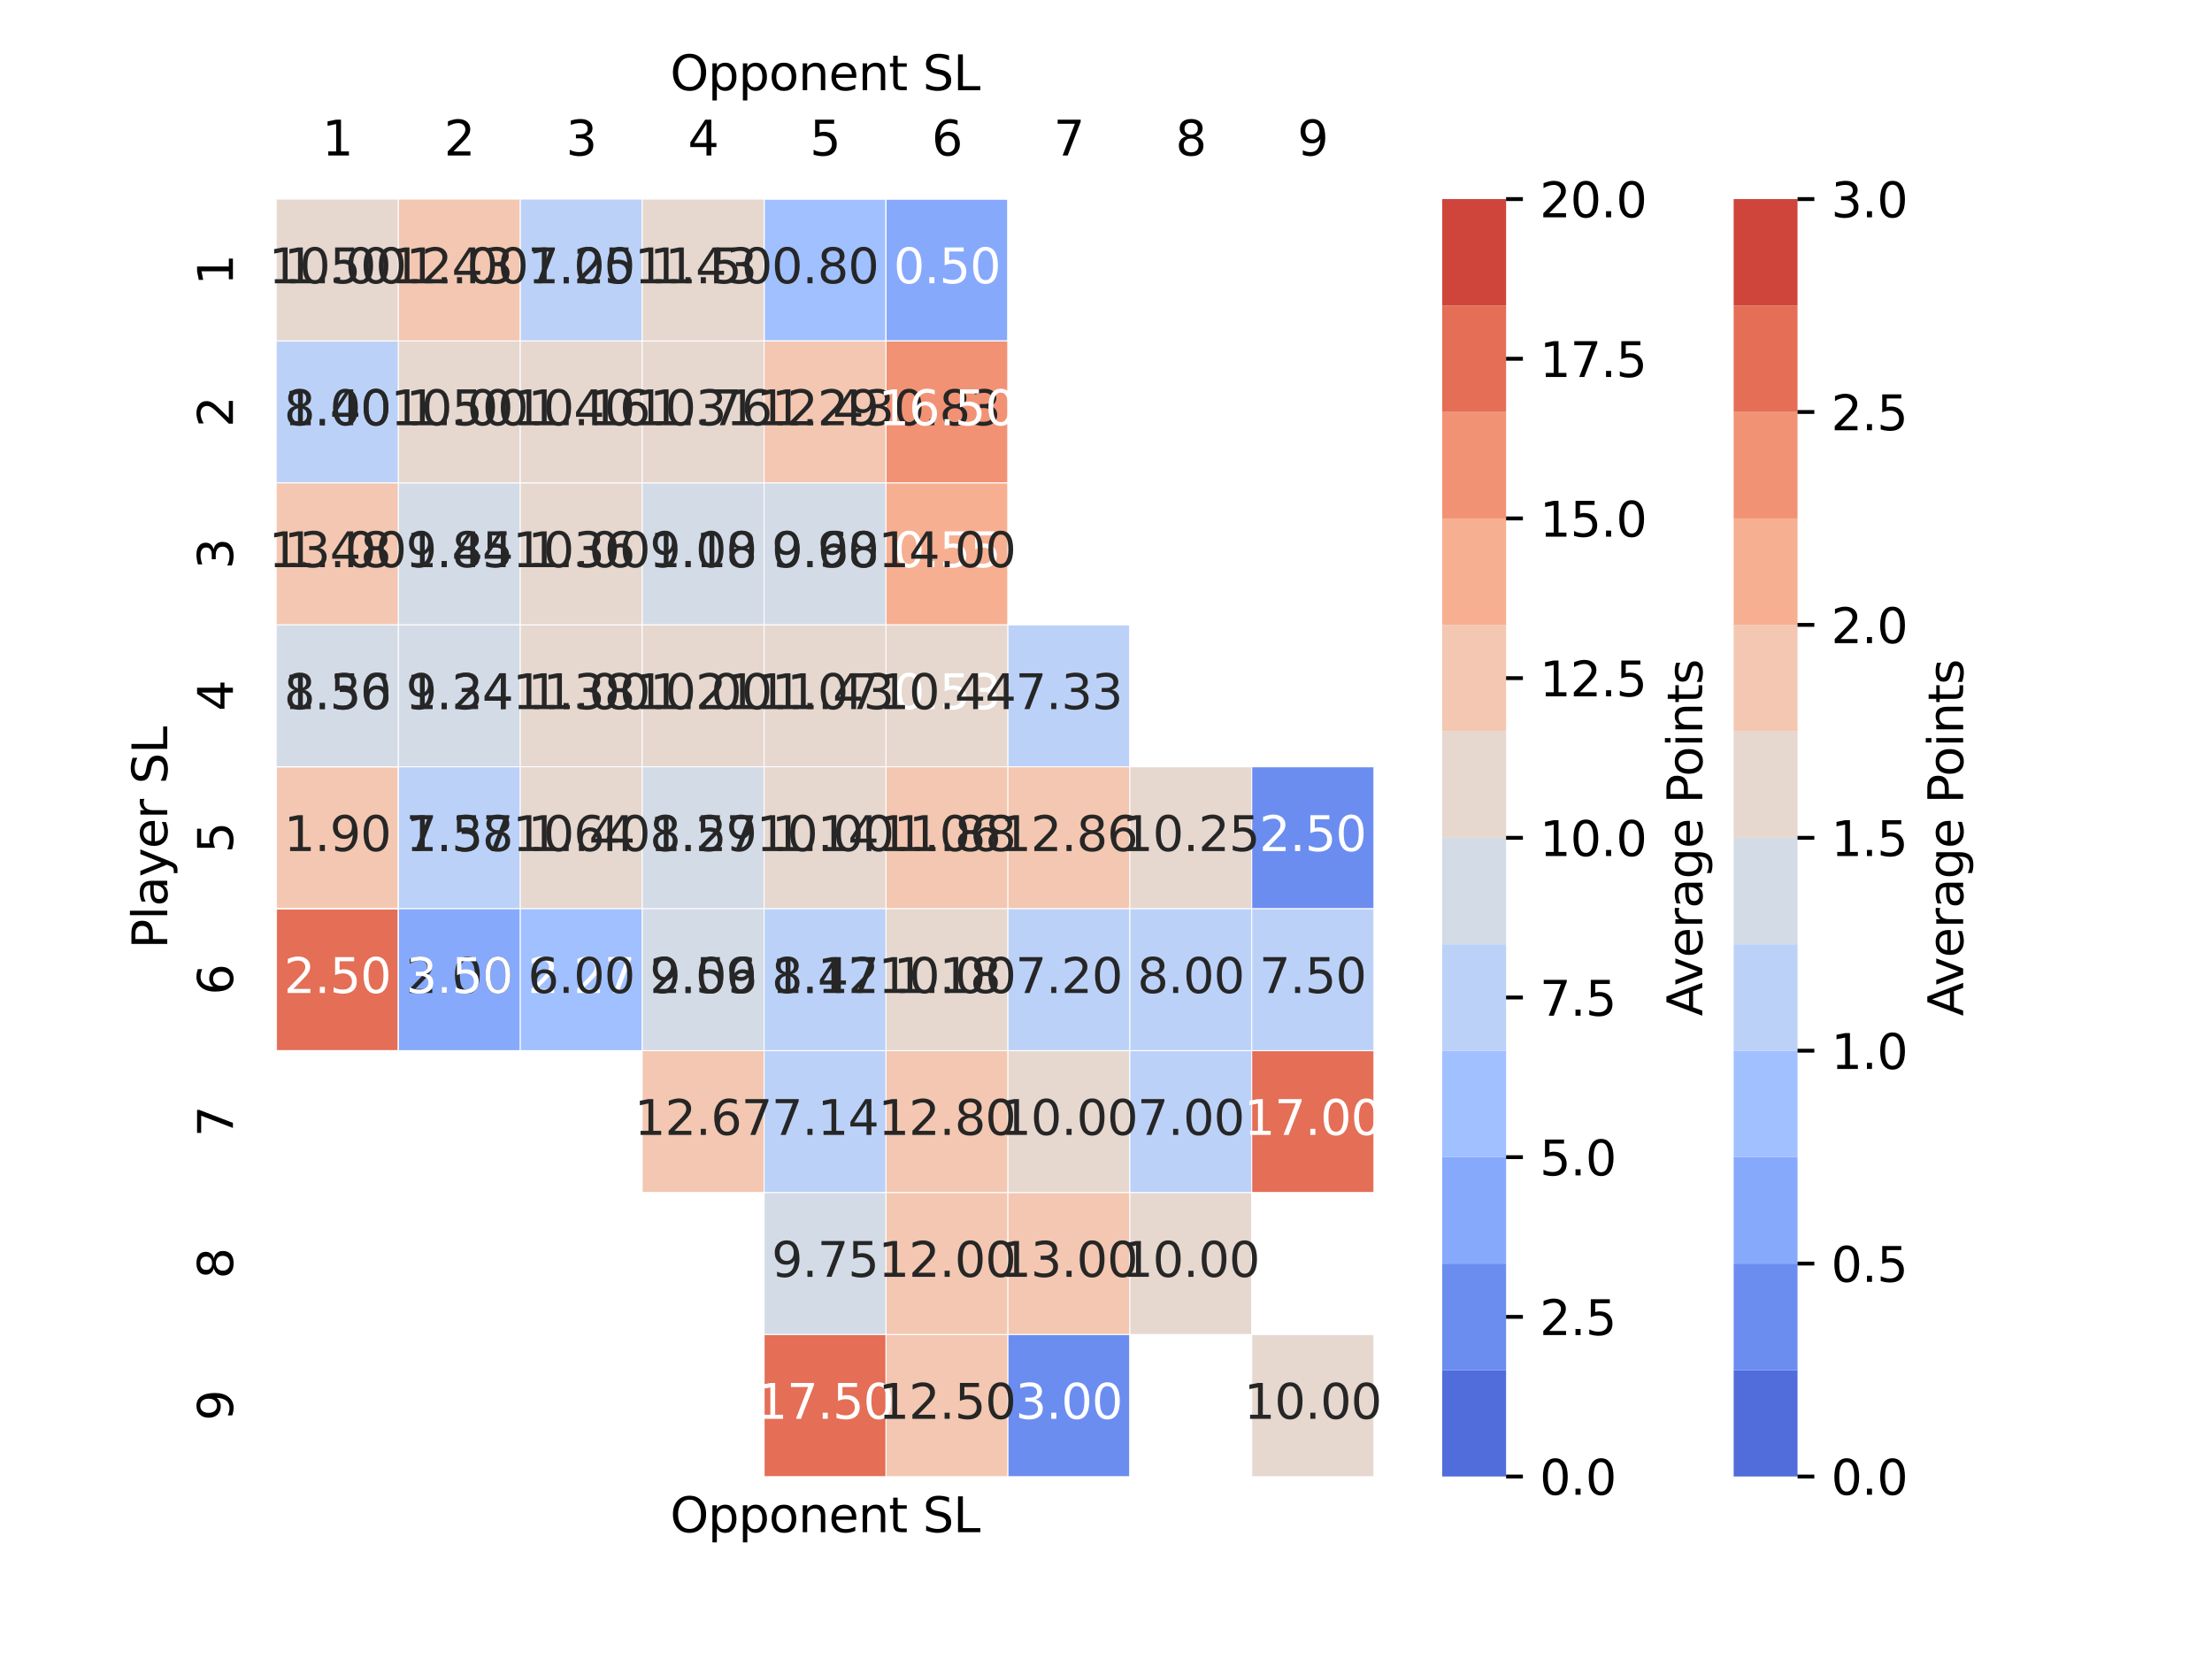 <?xml version="1.0" encoding="utf-8" standalone="no"?>
<!DOCTYPE svg PUBLIC "-//W3C//DTD SVG 1.1//EN"
  "http://www.w3.org/Graphics/SVG/1.1/DTD/svg11.dtd">
<svg xmlns:xlink="http://www.w3.org/1999/xlink" width="460.8pt" height="345.6pt" viewBox="0 0 460.8 345.6" xmlns="http://www.w3.org/2000/svg" version="1.1">
 <defs>
  <style type="text/css">*{stroke-linejoin: round; stroke-linecap: butt}</style>
 </defs>
 <g id="figure_1">
  <g id="patch_1">
   <path d="M 0 345.6 
L 460.8 345.6 
L 460.8 0 
L 0 0 
z
" style="fill: #ffffff"/>
  </g>
  <g id="axes_1">
   <g id="patch_2">
    <path d="M 57.6 307.584 
L 286.157 307.584 
L 286.157 41.472 
L 57.6 41.472 
z
" style="fill: #ffffff"/>
   </g>
   <g id="QuadMesh_1">
    <path d="M 57.6 41.472 
L 82.995 41.472 
L 82.995 71.04 
L 57.6 71.04 
L 57.6 41.472 
" clip-path="url(#p1dca4c6779)" style="fill: #e6d7cf; stroke: #ffffff; stroke-width: 0.2"/>
    <path d="M 82.995 41.472 
L 108.39 41.472 
L 108.39 71.04 
L 82.995 71.04 
L 82.995 41.472 
" clip-path="url(#p1dca4c6779)" style="fill: #d3dbe7; stroke: #ffffff; stroke-width: 0.2"/>
    <path d="M 108.39 41.472 
L 133.786 41.472 
L 133.786 71.04 
L 108.39 71.04 
L 108.39 41.472 
" clip-path="url(#p1dca4c6779)" style="fill: #d3dbe7; stroke: #ffffff; stroke-width: 0.2"/>
    <path d="M 133.786 41.472 
L 159.181 41.472 
L 159.181 71.04 
L 133.786 71.04 
L 133.786 41.472 
" clip-path="url(#p1dca4c6779)" style="fill: #d3dbe7; stroke: #ffffff; stroke-width: 0.2"/>
    <path d="M 159.181 41.472 
L 184.576 41.472 
L 184.576 71.04 
L 159.181 71.04 
L 159.181 41.472 
" clip-path="url(#p1dca4c6779)" style="fill: #a1c0ff; stroke: #ffffff; stroke-width: 0.2"/>
    <path d="M 184.576 41.472 
L 209.971 41.472 
L 209.971 71.04 
L 184.576 71.04 
L 184.576 41.472 
" clip-path="url(#p1dca4c6779)" style="fill: #86a9fc; stroke: #ffffff; stroke-width: 0.2"/>
    <path d="M 57.6 71.04 
L 82.995 71.04 
L 82.995 100.608 
L 57.6 100.608 
L 57.6 71.04 
" clip-path="url(#p1dca4c6779)" style="fill: #d3dbe7; stroke: #ffffff; stroke-width: 0.2"/>
    <path d="M 82.995 71.04 
L 108.39 71.04 
L 108.39 100.608 
L 82.995 100.608 
L 82.995 71.04 
" clip-path="url(#p1dca4c6779)" style="fill: #e6d7cf; stroke: #ffffff; stroke-width: 0.2"/>
    <path d="M 108.39 71.04 
L 133.786 71.04 
L 133.786 100.608 
L 108.39 100.608 
L 108.39 71.04 
" clip-path="url(#p1dca4c6779)" style="fill: #d3dbe7; stroke: #ffffff; stroke-width: 0.2"/>
    <path d="M 133.786 71.04 
L 159.181 71.04 
L 159.181 100.608 
L 133.786 100.608 
L 133.786 71.04 
" clip-path="url(#p1dca4c6779)" style="fill: #d3dbe7; stroke: #ffffff; stroke-width: 0.2"/>
    <path d="M 159.181 71.04 
L 184.576 71.04 
L 184.576 100.608 
L 159.181 100.608 
L 159.181 71.04 
" clip-path="url(#p1dca4c6779)" style="fill: #d3dbe7; stroke: #ffffff; stroke-width: 0.2"/>
    <path d="M 184.576 71.04 
L 209.971 71.04 
L 209.971 100.608 
L 184.576 100.608 
L 184.576 71.04 
" clip-path="url(#p1dca4c6779)" style="fill: #a1c0ff; stroke: #ffffff; stroke-width: 0.2"/>
    <path d="M 57.6 100.608 
L 82.995 100.608 
L 82.995 130.176 
L 57.6 130.176 
L 57.6 100.608 
" clip-path="url(#p1dca4c6779)" style="fill: #d3dbe7; stroke: #ffffff; stroke-width: 0.2"/>
    <path d="M 82.995 100.608 
L 108.39 100.608 
L 108.39 130.176 
L 82.995 130.176 
L 82.995 100.608 
" clip-path="url(#p1dca4c6779)" style="fill: #d3dbe7; stroke: #ffffff; stroke-width: 0.2"/>
    <path d="M 108.39 100.608 
L 133.786 100.608 
L 133.786 130.176 
L 108.39 130.176 
L 108.39 100.608 
" clip-path="url(#p1dca4c6779)" style="fill: #d3dbe7; stroke: #ffffff; stroke-width: 0.2"/>
    <path d="M 133.786 100.608 
L 159.181 100.608 
L 159.181 130.176 
L 133.786 130.176 
L 133.786 100.608 
" clip-path="url(#p1dca4c6779)" style="fill: #bbd1f8; stroke: #ffffff; stroke-width: 0.2"/>
    <path d="M 159.181 100.608 
L 184.576 100.608 
L 184.576 130.176 
L 159.181 130.176 
L 159.181 100.608 
" clip-path="url(#p1dca4c6779)" style="fill: #a1c0ff; stroke: #ffffff; stroke-width: 0.2"/>
    <path d="M 184.576 100.608 
L 209.971 100.608 
L 209.971 130.176 
L 184.576 130.176 
L 184.576 100.608 
" clip-path="url(#p1dca4c6779)" style="fill: #86a9fc; stroke: #ffffff; stroke-width: 0.2"/>
    <path d="M 57.6 130.176 
L 82.995 130.176 
L 82.995 159.744 
L 57.6 159.744 
L 57.6 130.176 
" clip-path="url(#p1dca4c6779)" style="fill: #d3dbe7; stroke: #ffffff; stroke-width: 0.2"/>
    <path d="M 82.995 130.176 
L 108.39 130.176 
L 108.39 159.744 
L 82.995 159.744 
L 82.995 130.176 
" clip-path="url(#p1dca4c6779)" style="fill: #d3dbe7; stroke: #ffffff; stroke-width: 0.2"/>
    <path d="M 108.39 130.176 
L 133.786 130.176 
L 133.786 159.744 
L 108.39 159.744 
L 108.39 130.176 
" clip-path="url(#p1dca4c6779)" style="fill: #d3dbe7; stroke: #ffffff; stroke-width: 0.2"/>
    <path d="M 133.786 130.176 
L 159.181 130.176 
L 159.181 159.744 
L 133.786 159.744 
L 133.786 130.176 
" clip-path="url(#p1dca4c6779)" style="fill: #bbd1f8; stroke: #ffffff; stroke-width: 0.2"/>
    <path d="M 159.181 130.176 
L 184.576 130.176 
L 184.576 159.744 
L 159.181 159.744 
L 159.181 130.176 
" clip-path="url(#p1dca4c6779)" style="fill: #bbd1f8; stroke: #ffffff; stroke-width: 0.2"/>
    <path d="M 184.576 130.176 
L 209.971 130.176 
L 209.971 159.744 
L 184.576 159.744 
L 184.576 130.176 
" clip-path="url(#p1dca4c6779)" style="fill: #86a9fc; stroke: #ffffff; stroke-width: 0.2"/>
    <path d="M 57.6 159.744 
L 82.995 159.744 
L 82.995 189.312 
L 57.6 189.312 
L 57.6 159.744 
" clip-path="url(#p1dca4c6779)" style="fill: #f3c7b1; stroke: #ffffff; stroke-width: 0.2"/>
    <path d="M 82.995 159.744 
L 108.39 159.744 
L 108.39 189.312 
L 82.995 189.312 
L 82.995 159.744 
" clip-path="url(#p1dca4c6779)" style="fill: #d3dbe7; stroke: #ffffff; stroke-width: 0.2"/>
    <path d="M 108.39 159.744 
L 133.786 159.744 
L 133.786 189.312 
L 108.39 189.312 
L 108.39 159.744 
" clip-path="url(#p1dca4c6779)" style="fill: #e6d7cf; stroke: #ffffff; stroke-width: 0.2"/>
    <path d="M 133.786 159.744 
L 159.181 159.744 
L 159.181 189.312 
L 133.786 189.312 
L 133.786 159.744 
" clip-path="url(#p1dca4c6779)" style="fill: #d3dbe7; stroke: #ffffff; stroke-width: 0.2"/>
    <path d="M 159.181 159.744 
L 184.576 159.744 
L 184.576 189.312 
L 159.181 189.312 
L 159.181 159.744 
" clip-path="url(#p1dca4c6779)" style="fill: #bbd1f8; stroke: #ffffff; stroke-width: 0.2"/>
    <path d="M 184.576 159.744 
L 209.971 159.744 
L 209.971 189.312 
L 184.576 189.312 
L 184.576 159.744 
" clip-path="url(#p1dca4c6779)" style="fill: #bbd1f8; stroke: #ffffff; stroke-width: 0.2"/>
    <path d="M 57.6 189.312 
L 82.995 189.312 
L 82.995 218.88 
L 57.6 218.88 
L 57.6 189.312 
" clip-path="url(#p1dca4c6779)" style="fill: #e46e56; stroke: #ffffff; stroke-width: 0.2"/>
    <path d="M 82.995 189.312 
L 108.39 189.312 
L 108.39 218.88 
L 82.995 218.88 
L 82.995 189.312 
" clip-path="url(#p1dca4c6779)" style="fill: #f7af91; stroke: #ffffff; stroke-width: 0.2"/>
    <path d="M 108.39 189.312 
L 133.786 189.312 
L 133.786 218.88 
L 108.39 218.88 
L 108.39 189.312 
" clip-path="url(#p1dca4c6779)" style="fill: #f29274; stroke: #ffffff; stroke-width: 0.2"/>
    <path d="M 133.786 189.312 
L 159.181 189.312 
L 159.181 218.88 
L 133.786 218.88 
L 133.786 189.312 
" clip-path="url(#p1dca4c6779)" style="fill: #f7af91; stroke: #ffffff; stroke-width: 0.2"/>
    <path d="M 159.181 189.312 
L 184.576 189.312 
L 184.576 218.88 
L 159.181 218.88 
L 159.181 189.312 
" clip-path="url(#p1dca4c6779)" style="fill: #d3dbe7; stroke: #ffffff; stroke-width: 0.2"/>
    <path d="M 184.576 189.312 
L 209.971 189.312 
L 209.971 218.88 
L 184.576 218.88 
L 184.576 189.312 
" clip-path="url(#p1dca4c6779)" style="fill: #bbd1f8; stroke: #ffffff; stroke-width: 0.2"/>
   </g>
   <g id="QuadMesh_2">
    <path d="M 57.6 41.472 
L 82.995 41.472 
L 82.995 71.04 
L 57.6 71.04 
L 57.6 41.472 
" clip-path="url(#p1dca4c6779)" style="fill: #e6d7cf; stroke: #ffffff; stroke-width: 0.2"/>
    <path d="M 82.995 41.472 
L 108.39 41.472 
L 108.39 71.04 
L 82.995 71.04 
L 82.995 41.472 
" clip-path="url(#p1dca4c6779)" style="fill: #f3c7b1; stroke: #ffffff; stroke-width: 0.2"/>
    <path d="M 108.39 41.472 
L 133.786 41.472 
L 133.786 71.04 
L 108.39 71.04 
L 108.39 41.472 
" clip-path="url(#p1dca4c6779)" style="fill: #bbd1f8; stroke: #ffffff; stroke-width: 0.2"/>
    <path d="M 133.786 41.472 
L 159.181 41.472 
L 159.181 71.04 
L 133.786 71.04 
L 133.786 41.472 
" clip-path="url(#p1dca4c6779)" style="fill: #e6d7cf; stroke: #ffffff; stroke-width: 0.2"/>
    <path d="M 159.181 41.472 
L 184.576 41.472 
L 184.576 71.04 
L 159.181 71.04 
L 159.181 41.472 
" clip-path="url(#p1dca4c6779)" style="fill: none; stroke: #ffffff; stroke-width: 0.2"/>
    <path d="M 184.576 41.472 
L 209.971 41.472 
L 209.971 71.04 
L 184.576 71.04 
L 184.576 41.472 
" clip-path="url(#p1dca4c6779)" style="fill: none; stroke: #ffffff; stroke-width: 0.2"/>
    <path d="M 209.971 41.472 
L 235.366 41.472 
L 235.366 71.04 
L 209.971 71.04 
L 209.971 41.472 
" clip-path="url(#p1dca4c6779)" style="fill: none; stroke: #ffffff; stroke-width: 0.2"/>
    <path d="M 235.366 41.472 
L 260.762 41.472 
L 260.762 71.04 
L 235.366 71.04 
L 235.366 41.472 
" clip-path="url(#p1dca4c6779)" style="fill: none; stroke: #ffffff; stroke-width: 0.2"/>
    <path d="M 260.762 41.472 
L 286.157 41.472 
L 286.157 71.04 
L 260.762 71.04 
L 260.762 41.472 
" clip-path="url(#p1dca4c6779)" style="fill: none; stroke: #ffffff; stroke-width: 0.2"/>
    <path d="M 57.6 71.04 
L 82.995 71.04 
L 82.995 100.608 
L 57.6 100.608 
L 57.6 71.04 
" clip-path="url(#p1dca4c6779)" style="fill: #bbd1f8; stroke: #ffffff; stroke-width: 0.2"/>
    <path d="M 82.995 71.04 
L 108.39 71.04 
L 108.39 100.608 
L 82.995 100.608 
L 82.995 71.04 
" clip-path="url(#p1dca4c6779)" style="fill: #e6d7cf; stroke: #ffffff; stroke-width: 0.2"/>
    <path d="M 108.39 71.04 
L 133.786 71.04 
L 133.786 100.608 
L 108.39 100.608 
L 108.39 71.04 
" clip-path="url(#p1dca4c6779)" style="fill: #e6d7cf; stroke: #ffffff; stroke-width: 0.2"/>
    <path d="M 133.786 71.04 
L 159.181 71.04 
L 159.181 100.608 
L 133.786 100.608 
L 133.786 71.04 
" clip-path="url(#p1dca4c6779)" style="fill: #e6d7cf; stroke: #ffffff; stroke-width: 0.2"/>
    <path d="M 159.181 71.04 
L 184.576 71.04 
L 184.576 100.608 
L 159.181 100.608 
L 159.181 71.04 
" clip-path="url(#p1dca4c6779)" style="fill: #f3c7b1; stroke: #ffffff; stroke-width: 0.2"/>
    <path d="M 184.576 71.04 
L 209.971 71.04 
L 209.971 100.608 
L 184.576 100.608 
L 184.576 71.04 
" clip-path="url(#p1dca4c6779)" style="fill: #f29274; stroke: #ffffff; stroke-width: 0.2"/>
    <path d="M 209.971 71.04 
L 235.366 71.04 
L 235.366 100.608 
L 209.971 100.608 
L 209.971 71.04 
" clip-path="url(#p1dca4c6779)" style="fill: none; stroke: #ffffff; stroke-width: 0.2"/>
    <path d="M 235.366 71.04 
L 260.762 71.04 
L 260.762 100.608 
L 235.366 100.608 
L 235.366 71.04 
" clip-path="url(#p1dca4c6779)" style="fill: none; stroke: #ffffff; stroke-width: 0.2"/>
    <path d="M 260.762 71.04 
L 286.157 71.04 
L 286.157 100.608 
L 260.762 100.608 
L 260.762 71.04 
" clip-path="url(#p1dca4c6779)" style="fill: none; stroke: #ffffff; stroke-width: 0.2"/>
    <path d="M 57.6 100.608 
L 82.995 100.608 
L 82.995 130.176 
L 57.6 130.176 
L 57.6 100.608 
" clip-path="url(#p1dca4c6779)" style="fill: #f3c7b1; stroke: #ffffff; stroke-width: 0.2"/>
    <path d="M 82.995 100.608 
L 108.39 100.608 
L 108.39 130.176 
L 82.995 130.176 
L 82.995 100.608 
" clip-path="url(#p1dca4c6779)" style="fill: #d3dbe7; stroke: #ffffff; stroke-width: 0.2"/>
    <path d="M 108.39 100.608 
L 133.786 100.608 
L 133.786 130.176 
L 108.39 130.176 
L 108.39 100.608 
" clip-path="url(#p1dca4c6779)" style="fill: #e6d7cf; stroke: #ffffff; stroke-width: 0.2"/>
    <path d="M 133.786 100.608 
L 159.181 100.608 
L 159.181 130.176 
L 133.786 130.176 
L 133.786 100.608 
" clip-path="url(#p1dca4c6779)" style="fill: #d3dbe7; stroke: #ffffff; stroke-width: 0.2"/>
    <path d="M 159.181 100.608 
L 184.576 100.608 
L 184.576 130.176 
L 159.181 130.176 
L 159.181 100.608 
" clip-path="url(#p1dca4c6779)" style="fill: #d3dbe7; stroke: #ffffff; stroke-width: 0.2"/>
    <path d="M 184.576 100.608 
L 209.971 100.608 
L 209.971 130.176 
L 184.576 130.176 
L 184.576 100.608 
" clip-path="url(#p1dca4c6779)" style="fill: #f7af91; stroke: #ffffff; stroke-width: 0.2"/>
    <path d="M 209.971 100.608 
L 235.366 100.608 
L 235.366 130.176 
L 209.971 130.176 
L 209.971 100.608 
" clip-path="url(#p1dca4c6779)" style="fill: none; stroke: #ffffff; stroke-width: 0.2"/>
    <path d="M 235.366 100.608 
L 260.762 100.608 
L 260.762 130.176 
L 235.366 130.176 
L 235.366 100.608 
" clip-path="url(#p1dca4c6779)" style="fill: none; stroke: #ffffff; stroke-width: 0.2"/>
    <path d="M 260.762 100.608 
L 286.157 100.608 
L 286.157 130.176 
L 260.762 130.176 
L 260.762 100.608 
" clip-path="url(#p1dca4c6779)" style="fill: none; stroke: #ffffff; stroke-width: 0.2"/>
    <path d="M 57.6 130.176 
L 82.995 130.176 
L 82.995 159.744 
L 57.6 159.744 
L 57.6 130.176 
" clip-path="url(#p1dca4c6779)" style="fill: #d3dbe7; stroke: #ffffff; stroke-width: 0.2"/>
    <path d="M 82.995 130.176 
L 108.39 130.176 
L 108.39 159.744 
L 82.995 159.744 
L 82.995 130.176 
" clip-path="url(#p1dca4c6779)" style="fill: #d3dbe7; stroke: #ffffff; stroke-width: 0.2"/>
    <path d="M 108.39 130.176 
L 133.786 130.176 
L 133.786 159.744 
L 108.39 159.744 
L 108.39 130.176 
" clip-path="url(#p1dca4c6779)" style="fill: #e6d7cf; stroke: #ffffff; stroke-width: 0.2"/>
    <path d="M 133.786 130.176 
L 159.181 130.176 
L 159.181 159.744 
L 133.786 159.744 
L 133.786 130.176 
" clip-path="url(#p1dca4c6779)" style="fill: #e6d7cf; stroke: #ffffff; stroke-width: 0.2"/>
    <path d="M 159.181 130.176 
L 184.576 130.176 
L 184.576 159.744 
L 159.181 159.744 
L 159.181 130.176 
" clip-path="url(#p1dca4c6779)" style="fill: #e6d7cf; stroke: #ffffff; stroke-width: 0.2"/>
    <path d="M 184.576 130.176 
L 209.971 130.176 
L 209.971 159.744 
L 184.576 159.744 
L 184.576 130.176 
" clip-path="url(#p1dca4c6779)" style="fill: #e6d7cf; stroke: #ffffff; stroke-width: 0.2"/>
    <path d="M 209.971 130.176 
L 235.366 130.176 
L 235.366 159.744 
L 209.971 159.744 
L 209.971 130.176 
" clip-path="url(#p1dca4c6779)" style="fill: #bbd1f8; stroke: #ffffff; stroke-width: 0.2"/>
    <path d="M 235.366 130.176 
L 260.762 130.176 
L 260.762 159.744 
L 235.366 159.744 
L 235.366 130.176 
" clip-path="url(#p1dca4c6779)" style="fill: none; stroke: #ffffff; stroke-width: 0.2"/>
    <path d="M 260.762 130.176 
L 286.157 130.176 
L 286.157 159.744 
L 260.762 159.744 
L 260.762 130.176 
" clip-path="url(#p1dca4c6779)" style="fill: none; stroke: #ffffff; stroke-width: 0.2"/>
    <path d="M 57.6 159.744 
L 82.995 159.744 
L 82.995 189.312 
L 57.6 189.312 
L 57.6 159.744 
" clip-path="url(#p1dca4c6779)" style="fill: none; stroke: #ffffff; stroke-width: 0.2"/>
    <path d="M 82.995 159.744 
L 108.39 159.744 
L 108.39 189.312 
L 82.995 189.312 
L 82.995 159.744 
" clip-path="url(#p1dca4c6779)" style="fill: #bbd1f8; stroke: #ffffff; stroke-width: 0.2"/>
    <path d="M 108.39 159.744 
L 133.786 159.744 
L 133.786 189.312 
L 108.39 189.312 
L 108.39 159.744 
" clip-path="url(#p1dca4c6779)" style="fill: #e6d7cf; stroke: #ffffff; stroke-width: 0.2"/>
    <path d="M 133.786 159.744 
L 159.181 159.744 
L 159.181 189.312 
L 133.786 189.312 
L 133.786 159.744 
" clip-path="url(#p1dca4c6779)" style="fill: #d3dbe7; stroke: #ffffff; stroke-width: 0.2"/>
    <path d="M 159.181 159.744 
L 184.576 159.744 
L 184.576 189.312 
L 159.181 189.312 
L 159.181 159.744 
" clip-path="url(#p1dca4c6779)" style="fill: #e6d7cf; stroke: #ffffff; stroke-width: 0.2"/>
    <path d="M 184.576 159.744 
L 209.971 159.744 
L 209.971 189.312 
L 184.576 189.312 
L 184.576 159.744 
" clip-path="url(#p1dca4c6779)" style="fill: #f3c7b1; stroke: #ffffff; stroke-width: 0.2"/>
    <path d="M 209.971 159.744 
L 235.366 159.744 
L 235.366 189.312 
L 209.971 189.312 
L 209.971 159.744 
" clip-path="url(#p1dca4c6779)" style="fill: #f3c7b1; stroke: #ffffff; stroke-width: 0.2"/>
    <path d="M 235.366 159.744 
L 260.762 159.744 
L 260.762 189.312 
L 235.366 189.312 
L 235.366 159.744 
" clip-path="url(#p1dca4c6779)" style="fill: #e6d7cf; stroke: #ffffff; stroke-width: 0.2"/>
    <path d="M 260.762 159.744 
L 286.157 159.744 
L 286.157 189.312 
L 260.762 189.312 
L 260.762 159.744 
" clip-path="url(#p1dca4c6779)" style="fill: #6b8df0; stroke: #ffffff; stroke-width: 0.2"/>
    <path d="M 57.6 189.312 
L 82.995 189.312 
L 82.995 218.88 
L 57.6 218.88 
L 57.6 189.312 
" clip-path="url(#p1dca4c6779)" style="fill: none; stroke: #ffffff; stroke-width: 0.2"/>
    <path d="M 82.995 189.312 
L 108.39 189.312 
L 108.39 218.88 
L 82.995 218.88 
L 82.995 189.312 
" clip-path="url(#p1dca4c6779)" style="fill: #86a9fc; stroke: #ffffff; stroke-width: 0.2"/>
    <path d="M 108.39 189.312 
L 133.786 189.312 
L 133.786 218.88 
L 108.39 218.88 
L 108.39 189.312 
" clip-path="url(#p1dca4c6779)" style="fill: #a1c0ff; stroke: #ffffff; stroke-width: 0.2"/>
    <path d="M 133.786 189.312 
L 159.181 189.312 
L 159.181 218.88 
L 133.786 218.88 
L 133.786 189.312 
" clip-path="url(#p1dca4c6779)" style="fill: #d3dbe7; stroke: #ffffff; stroke-width: 0.2"/>
    <path d="M 159.181 189.312 
L 184.576 189.312 
L 184.576 218.88 
L 159.181 218.88 
L 159.181 189.312 
" clip-path="url(#p1dca4c6779)" style="fill: #bbd1f8; stroke: #ffffff; stroke-width: 0.2"/>
    <path d="M 184.576 189.312 
L 209.971 189.312 
L 209.971 218.88 
L 184.576 218.88 
L 184.576 189.312 
" clip-path="url(#p1dca4c6779)" style="fill: #e6d7cf; stroke: #ffffff; stroke-width: 0.2"/>
    <path d="M 209.971 189.312 
L 235.366 189.312 
L 235.366 218.88 
L 209.971 218.88 
L 209.971 189.312 
" clip-path="url(#p1dca4c6779)" style="fill: #bbd1f8; stroke: #ffffff; stroke-width: 0.2"/>
    <path d="M 235.366 189.312 
L 260.762 189.312 
L 260.762 218.88 
L 235.366 218.88 
L 235.366 189.312 
" clip-path="url(#p1dca4c6779)" style="fill: #bbd1f8; stroke: #ffffff; stroke-width: 0.2"/>
    <path d="M 260.762 189.312 
L 286.157 189.312 
L 286.157 218.88 
L 260.762 218.88 
L 260.762 189.312 
" clip-path="url(#p1dca4c6779)" style="fill: #bbd1f8; stroke: #ffffff; stroke-width: 0.2"/>
    <path d="M 57.6 218.88 
L 82.995 218.88 
L 82.995 248.448 
L 57.6 248.448 
L 57.6 218.88 
" clip-path="url(#p1dca4c6779)" style="fill: none; stroke: #ffffff; stroke-width: 0.2"/>
    <path d="M 82.995 218.88 
L 108.39 218.88 
L 108.39 248.448 
L 82.995 248.448 
L 82.995 218.88 
" clip-path="url(#p1dca4c6779)" style="fill: none; stroke: #ffffff; stroke-width: 0.2"/>
    <path d="M 108.39 218.88 
L 133.786 218.88 
L 133.786 248.448 
L 108.39 248.448 
L 108.39 218.88 
" clip-path="url(#p1dca4c6779)" style="fill: none; stroke: #ffffff; stroke-width: 0.2"/>
    <path d="M 133.786 218.88 
L 159.181 218.88 
L 159.181 248.448 
L 133.786 248.448 
L 133.786 218.88 
" clip-path="url(#p1dca4c6779)" style="fill: #f3c7b1; stroke: #ffffff; stroke-width: 0.2"/>
    <path d="M 159.181 218.88 
L 184.576 218.88 
L 184.576 248.448 
L 159.181 248.448 
L 159.181 218.88 
" clip-path="url(#p1dca4c6779)" style="fill: #bbd1f8; stroke: #ffffff; stroke-width: 0.2"/>
    <path d="M 184.576 218.88 
L 209.971 218.88 
L 209.971 248.448 
L 184.576 248.448 
L 184.576 218.88 
" clip-path="url(#p1dca4c6779)" style="fill: #f3c7b1; stroke: #ffffff; stroke-width: 0.2"/>
    <path d="M 209.971 218.88 
L 235.366 218.88 
L 235.366 248.448 
L 209.971 248.448 
L 209.971 218.88 
" clip-path="url(#p1dca4c6779)" style="fill: #e6d7cf; stroke: #ffffff; stroke-width: 0.2"/>
    <path d="M 235.366 218.88 
L 260.762 218.88 
L 260.762 248.448 
L 235.366 248.448 
L 235.366 218.88 
" clip-path="url(#p1dca4c6779)" style="fill: #bbd1f8; stroke: #ffffff; stroke-width: 0.2"/>
    <path d="M 260.762 218.88 
L 286.157 218.88 
L 286.157 248.448 
L 260.762 248.448 
L 260.762 218.88 
" clip-path="url(#p1dca4c6779)" style="fill: #e46e56; stroke: #ffffff; stroke-width: 0.2"/>
    <path d="M 57.6 248.448 
L 82.995 248.448 
L 82.995 278.016 
L 57.6 278.016 
L 57.6 248.448 
" clip-path="url(#p1dca4c6779)" style="fill: none; stroke: #ffffff; stroke-width: 0.2"/>
    <path d="M 82.995 248.448 
L 108.39 248.448 
L 108.39 278.016 
L 82.995 278.016 
L 82.995 248.448 
" clip-path="url(#p1dca4c6779)" style="fill: none; stroke: #ffffff; stroke-width: 0.2"/>
    <path d="M 108.39 248.448 
L 133.786 248.448 
L 133.786 278.016 
L 108.39 278.016 
L 108.39 248.448 
" clip-path="url(#p1dca4c6779)" style="fill: none; stroke: #ffffff; stroke-width: 0.2"/>
    <path d="M 133.786 248.448 
L 159.181 248.448 
L 159.181 278.016 
L 133.786 278.016 
L 133.786 248.448 
" clip-path="url(#p1dca4c6779)" style="fill: none; stroke: #ffffff; stroke-width: 0.2"/>
    <path d="M 159.181 248.448 
L 184.576 248.448 
L 184.576 278.016 
L 159.181 278.016 
L 159.181 248.448 
" clip-path="url(#p1dca4c6779)" style="fill: #d3dbe7; stroke: #ffffff; stroke-width: 0.2"/>
    <path d="M 184.576 248.448 
L 209.971 248.448 
L 209.971 278.016 
L 184.576 278.016 
L 184.576 248.448 
" clip-path="url(#p1dca4c6779)" style="fill: #f3c7b1; stroke: #ffffff; stroke-width: 0.2"/>
    <path d="M 209.971 248.448 
L 235.366 248.448 
L 235.366 278.016 
L 209.971 278.016 
L 209.971 248.448 
" clip-path="url(#p1dca4c6779)" style="fill: #f3c7b1; stroke: #ffffff; stroke-width: 0.2"/>
    <path d="M 235.366 248.448 
L 260.762 248.448 
L 260.762 278.016 
L 235.366 278.016 
L 235.366 248.448 
" clip-path="url(#p1dca4c6779)" style="fill: #e6d7cf; stroke: #ffffff; stroke-width: 0.2"/>
    <path d="M 260.762 248.448 
L 286.157 248.448 
L 286.157 278.016 
L 260.762 278.016 
L 260.762 248.448 
" clip-path="url(#p1dca4c6779)" style="fill: none; stroke: #ffffff; stroke-width: 0.2"/>
    <path d="M 57.6 278.016 
L 82.995 278.016 
L 82.995 307.584 
L 57.6 307.584 
L 57.6 278.016 
" clip-path="url(#p1dca4c6779)" style="fill: none; stroke: #ffffff; stroke-width: 0.2"/>
    <path d="M 82.995 278.016 
L 108.39 278.016 
L 108.39 307.584 
L 82.995 307.584 
L 82.995 278.016 
" clip-path="url(#p1dca4c6779)" style="fill: none; stroke: #ffffff; stroke-width: 0.2"/>
    <path d="M 108.39 278.016 
L 133.786 278.016 
L 133.786 307.584 
L 108.39 307.584 
L 108.39 278.016 
" clip-path="url(#p1dca4c6779)" style="fill: none; stroke: #ffffff; stroke-width: 0.2"/>
    <path d="M 133.786 278.016 
L 159.181 278.016 
L 159.181 307.584 
L 133.786 307.584 
L 133.786 278.016 
" clip-path="url(#p1dca4c6779)" style="fill: none; stroke: #ffffff; stroke-width: 0.2"/>
    <path d="M 159.181 278.016 
L 184.576 278.016 
L 184.576 307.584 
L 159.181 307.584 
L 159.181 278.016 
" clip-path="url(#p1dca4c6779)" style="fill: #e46e56; stroke: #ffffff; stroke-width: 0.2"/>
    <path d="M 184.576 278.016 
L 209.971 278.016 
L 209.971 307.584 
L 184.576 307.584 
L 184.576 278.016 
" clip-path="url(#p1dca4c6779)" style="fill: #f3c7b1; stroke: #ffffff; stroke-width: 0.2"/>
    <path d="M 209.971 278.016 
L 235.366 278.016 
L 235.366 307.584 
L 209.971 307.584 
L 209.971 278.016 
" clip-path="url(#p1dca4c6779)" style="fill: #6b8df0; stroke: #ffffff; stroke-width: 0.2"/>
    <path d="M 235.366 278.016 
L 260.762 278.016 
L 260.762 307.584 
L 235.366 307.584 
L 235.366 278.016 
" clip-path="url(#p1dca4c6779)" style="fill: none; stroke: #ffffff; stroke-width: 0.2"/>
    <path d="M 260.762 278.016 
L 286.157 278.016 
L 286.157 307.584 
L 260.762 307.584 
L 260.762 278.016 
" clip-path="url(#p1dca4c6779)" style="fill: #e6d7cf; stroke: #ffffff; stroke-width: 0.2"/>
   </g>
   <g id="matplotlib.axis_1">
    <g id="xtick_1">
     <g id="text_1">
      <!-- 1 -->
      <g transform="translate(67.116 32.392)scale(0.1 -0.1)">
       <defs>
        <path id="DejaVuSans-31" d="M 794 531 
L 1825 531 
L 1825 4091 
L 703 3866 
L 703 4441 
L 1819 4666 
L 2450 4666 
L 2450 531 
L 3481 531 
L 3481 0 
L 794 0 
L 794 531 
z
" transform="scale(0.016)"/>
       </defs>
       <use xlink:href="#DejaVuSans-31"/>
      </g>
     </g>
    </g>
    <g id="xtick_2">
     <g id="text_2">
      <!-- 2 -->
      <g transform="translate(92.512 32.392)scale(0.1 -0.1)">
       <defs>
        <path id="DejaVuSans-32" d="M 1228 531 
L 3431 531 
L 3431 0 
L 469 0 
L 469 531 
Q 828 903 1448 1529 
Q 2069 2156 2228 2338 
Q 2531 2678 2651 2914 
Q 2772 3150 2772 3378 
Q 2772 3750 2511 3984 
Q 2250 4219 1831 4219 
Q 1534 4219 1204 4116 
Q 875 4013 500 3803 
L 500 4441 
Q 881 4594 1212 4672 
Q 1544 4750 1819 4750 
Q 2544 4750 2975 4387 
Q 3406 4025 3406 3419 
Q 3406 3131 3298 2873 
Q 3191 2616 2906 2266 
Q 2828 2175 2409 1742 
Q 1991 1309 1228 531 
z
" transform="scale(0.016)"/>
       </defs>
       <use xlink:href="#DejaVuSans-32"/>
      </g>
     </g>
    </g>
    <g id="xtick_3">
     <g id="text_3">
      <!-- 3 -->
      <g transform="translate(117.907 32.392)scale(0.1 -0.1)">
       <defs>
        <path id="DejaVuSans-33" d="M 2597 2516 
Q 3050 2419 3304 2112 
Q 3559 1806 3559 1356 
Q 3559 666 3084 287 
Q 2609 -91 1734 -91 
Q 1441 -91 1130 -33 
Q 819 25 488 141 
L 488 750 
Q 750 597 1062 519 
Q 1375 441 1716 441 
Q 2309 441 2620 675 
Q 2931 909 2931 1356 
Q 2931 1769 2642 2001 
Q 2353 2234 1838 2234 
L 1294 2234 
L 1294 2753 
L 1863 2753 
Q 2328 2753 2575 2939 
Q 2822 3125 2822 3475 
Q 2822 3834 2567 4026 
Q 2313 4219 1838 4219 
Q 1578 4219 1281 4162 
Q 984 4106 628 3988 
L 628 4550 
Q 988 4650 1302 4700 
Q 1616 4750 1894 4750 
Q 2613 4750 3031 4423 
Q 3450 4097 3450 3541 
Q 3450 3153 3228 2886 
Q 3006 2619 2597 2516 
z
" transform="scale(0.016)"/>
       </defs>
       <use xlink:href="#DejaVuSans-33"/>
      </g>
     </g>
    </g>
    <g id="xtick_4">
     <g id="text_4">
      <!-- 4 -->
      <g transform="translate(143.302 32.392)scale(0.1 -0.1)">
       <defs>
        <path id="DejaVuSans-34" d="M 2419 4116 
L 825 1625 
L 2419 1625 
L 2419 4116 
z
M 2253 4666 
L 3047 4666 
L 3047 1625 
L 3713 1625 
L 3713 1100 
L 3047 1100 
L 3047 0 
L 2419 0 
L 2419 1100 
L 313 1100 
L 313 1709 
L 2253 4666 
z
" transform="scale(0.016)"/>
       </defs>
       <use xlink:href="#DejaVuSans-34"/>
      </g>
     </g>
    </g>
    <g id="xtick_5">
     <g id="text_5">
      <!-- 5 -->
      <g transform="translate(168.697 32.392)scale(0.1 -0.1)">
       <defs>
        <path id="DejaVuSans-35" d="M 691 4666 
L 3169 4666 
L 3169 4134 
L 1269 4134 
L 1269 2991 
Q 1406 3038 1543 3061 
Q 1681 3084 1819 3084 
Q 2600 3084 3056 2656 
Q 3513 2228 3513 1497 
Q 3513 744 3044 326 
Q 2575 -91 1722 -91 
Q 1428 -91 1123 -41 
Q 819 9 494 109 
L 494 744 
Q 775 591 1075 516 
Q 1375 441 1709 441 
Q 2250 441 2565 725 
Q 2881 1009 2881 1497 
Q 2881 1984 2565 2268 
Q 2250 2553 1709 2553 
Q 1456 2553 1204 2497 
Q 953 2441 691 2322 
L 691 4666 
z
" transform="scale(0.016)"/>
       </defs>
       <use xlink:href="#DejaVuSans-35"/>
      </g>
     </g>
    </g>
    <g id="xtick_6">
     <g id="text_6">
      <!-- 6 -->
      <g transform="translate(194.092 32.392)scale(0.1 -0.1)">
       <defs>
        <path id="DejaVuSans-36" d="M 2113 2584 
Q 1688 2584 1439 2293 
Q 1191 2003 1191 1497 
Q 1191 994 1439 701 
Q 1688 409 2113 409 
Q 2538 409 2786 701 
Q 3034 994 3034 1497 
Q 3034 2003 2786 2293 
Q 2538 2584 2113 2584 
z
M 3366 4563 
L 3366 3988 
Q 3128 4100 2886 4159 
Q 2644 4219 2406 4219 
Q 1781 4219 1451 3797 
Q 1122 3375 1075 2522 
Q 1259 2794 1537 2939 
Q 1816 3084 2150 3084 
Q 2853 3084 3261 2657 
Q 3669 2231 3669 1497 
Q 3669 778 3244 343 
Q 2819 -91 2113 -91 
Q 1303 -91 875 529 
Q 447 1150 447 2328 
Q 447 3434 972 4092 
Q 1497 4750 2381 4750 
Q 2619 4750 2861 4703 
Q 3103 4656 3366 4563 
z
" transform="scale(0.016)"/>
       </defs>
       <use xlink:href="#DejaVuSans-36"/>
      </g>
     </g>
    </g>
    <g id="xtick_7">
     <g id="text_7">
      <!-- 7 -->
      <g transform="translate(219.488 32.392)scale(0.1 -0.1)">
       <defs>
        <path id="DejaVuSans-37" d="M 525 4666 
L 3525 4666 
L 3525 4397 
L 1831 0 
L 1172 0 
L 2766 4134 
L 525 4134 
L 525 4666 
z
" transform="scale(0.016)"/>
       </defs>
       <use xlink:href="#DejaVuSans-37"/>
      </g>
     </g>
    </g>
    <g id="xtick_8">
     <g id="text_8">
      <!-- 8 -->
      <g transform="translate(244.883 32.392)scale(0.1 -0.1)">
       <defs>
        <path id="DejaVuSans-38" d="M 2034 2216 
Q 1584 2216 1326 1975 
Q 1069 1734 1069 1313 
Q 1069 891 1326 650 
Q 1584 409 2034 409 
Q 2484 409 2743 651 
Q 3003 894 3003 1313 
Q 3003 1734 2745 1975 
Q 2488 2216 2034 2216 
z
M 1403 2484 
Q 997 2584 770 2862 
Q 544 3141 544 3541 
Q 544 4100 942 4425 
Q 1341 4750 2034 4750 
Q 2731 4750 3128 4425 
Q 3525 4100 3525 3541 
Q 3525 3141 3298 2862 
Q 3072 2584 2669 2484 
Q 3125 2378 3379 2068 
Q 3634 1759 3634 1313 
Q 3634 634 3220 271 
Q 2806 -91 2034 -91 
Q 1263 -91 848 271 
Q 434 634 434 1313 
Q 434 1759 690 2068 
Q 947 2378 1403 2484 
z
M 1172 3481 
Q 1172 3119 1398 2916 
Q 1625 2713 2034 2713 
Q 2441 2713 2670 2916 
Q 2900 3119 2900 3481 
Q 2900 3844 2670 4047 
Q 2441 4250 2034 4250 
Q 1625 4250 1398 4047 
Q 1172 3844 1172 3481 
z
" transform="scale(0.016)"/>
       </defs>
       <use xlink:href="#DejaVuSans-38"/>
      </g>
     </g>
    </g>
    <g id="xtick_9">
     <g id="text_9">
      <!-- 9 -->
      <g transform="translate(270.278 32.392)scale(0.1 -0.1)">
       <defs>
        <path id="DejaVuSans-39" d="M 703 97 
L 703 672 
Q 941 559 1184 500 
Q 1428 441 1663 441 
Q 2288 441 2617 861 
Q 2947 1281 2994 2138 
Q 2813 1869 2534 1725 
Q 2256 1581 1919 1581 
Q 1219 1581 811 2004 
Q 403 2428 403 3163 
Q 403 3881 828 4315 
Q 1253 4750 1959 4750 
Q 2769 4750 3195 4129 
Q 3622 3509 3622 2328 
Q 3622 1225 3098 567 
Q 2575 -91 1691 -91 
Q 1453 -91 1209 -44 
Q 966 3 703 97 
z
M 1959 2075 
Q 2384 2075 2632 2365 
Q 2881 2656 2881 3163 
Q 2881 3666 2632 3958 
Q 2384 4250 1959 4250 
Q 1534 4250 1286 3958 
Q 1038 3666 1038 3163 
Q 1038 2656 1286 2365 
Q 1534 2075 1959 2075 
z
" transform="scale(0.016)"/>
       </defs>
       <use xlink:href="#DejaVuSans-39"/>
      </g>
     </g>
    </g>
    <g id="text_10">
     <!-- Opponent SL -->
     <g transform="translate(139.611 319.182)scale(0.1 -0.1)">
      <defs>
       <path id="DejaVuSans-4f" d="M 2522 4238 
Q 1834 4238 1429 3725 
Q 1025 3213 1025 2328 
Q 1025 1447 1429 934 
Q 1834 422 2522 422 
Q 3209 422 3611 934 
Q 4013 1447 4013 2328 
Q 4013 3213 3611 3725 
Q 3209 4238 2522 4238 
z
M 2522 4750 
Q 3503 4750 4090 4092 
Q 4678 3434 4678 2328 
Q 4678 1225 4090 567 
Q 3503 -91 2522 -91 
Q 1538 -91 948 565 
Q 359 1222 359 2328 
Q 359 3434 948 4092 
Q 1538 4750 2522 4750 
z
" transform="scale(0.016)"/>
       <path id="DejaVuSans-70" d="M 1159 525 
L 1159 -1331 
L 581 -1331 
L 581 3500 
L 1159 3500 
L 1159 2969 
Q 1341 3281 1617 3432 
Q 1894 3584 2278 3584 
Q 2916 3584 3314 3078 
Q 3713 2572 3713 1747 
Q 3713 922 3314 415 
Q 2916 -91 2278 -91 
Q 1894 -91 1617 61 
Q 1341 213 1159 525 
z
M 3116 1747 
Q 3116 2381 2855 2742 
Q 2594 3103 2138 3103 
Q 1681 3103 1420 2742 
Q 1159 2381 1159 1747 
Q 1159 1113 1420 752 
Q 1681 391 2138 391 
Q 2594 391 2855 752 
Q 3116 1113 3116 1747 
z
" transform="scale(0.016)"/>
       <path id="DejaVuSans-6f" d="M 1959 3097 
Q 1497 3097 1228 2736 
Q 959 2375 959 1747 
Q 959 1119 1226 758 
Q 1494 397 1959 397 
Q 2419 397 2687 759 
Q 2956 1122 2956 1747 
Q 2956 2369 2687 2733 
Q 2419 3097 1959 3097 
z
M 1959 3584 
Q 2709 3584 3137 3096 
Q 3566 2609 3566 1747 
Q 3566 888 3137 398 
Q 2709 -91 1959 -91 
Q 1206 -91 779 398 
Q 353 888 353 1747 
Q 353 2609 779 3096 
Q 1206 3584 1959 3584 
z
" transform="scale(0.016)"/>
       <path id="DejaVuSans-6e" d="M 3513 2113 
L 3513 0 
L 2938 0 
L 2938 2094 
Q 2938 2591 2744 2837 
Q 2550 3084 2163 3084 
Q 1697 3084 1428 2787 
Q 1159 2491 1159 1978 
L 1159 0 
L 581 0 
L 581 3500 
L 1159 3500 
L 1159 2956 
Q 1366 3272 1645 3428 
Q 1925 3584 2291 3584 
Q 2894 3584 3203 3211 
Q 3513 2838 3513 2113 
z
" transform="scale(0.016)"/>
       <path id="DejaVuSans-65" d="M 3597 1894 
L 3597 1613 
L 953 1613 
Q 991 1019 1311 708 
Q 1631 397 2203 397 
Q 2534 397 2845 478 
Q 3156 559 3463 722 
L 3463 178 
Q 3153 47 2828 -22 
Q 2503 -91 2169 -91 
Q 1331 -91 842 396 
Q 353 884 353 1716 
Q 353 2575 817 3079 
Q 1281 3584 2069 3584 
Q 2775 3584 3186 3129 
Q 3597 2675 3597 1894 
z
M 3022 2063 
Q 3016 2534 2758 2815 
Q 2500 3097 2075 3097 
Q 1594 3097 1305 2825 
Q 1016 2553 972 2059 
L 3022 2063 
z
" transform="scale(0.016)"/>
       <path id="DejaVuSans-74" d="M 1172 4494 
L 1172 3500 
L 2356 3500 
L 2356 3053 
L 1172 3053 
L 1172 1153 
Q 1172 725 1289 603 
Q 1406 481 1766 481 
L 2356 481 
L 2356 0 
L 1766 0 
Q 1100 0 847 248 
Q 594 497 594 1153 
L 594 3053 
L 172 3053 
L 172 3500 
L 594 3500 
L 594 4494 
L 1172 4494 
z
" transform="scale(0.016)"/>
       <path id="DejaVuSans-20" transform="scale(0.016)"/>
       <path id="DejaVuSans-53" d="M 3425 4513 
L 3425 3897 
Q 3066 4069 2747 4153 
Q 2428 4238 2131 4238 
Q 1616 4238 1336 4038 
Q 1056 3838 1056 3469 
Q 1056 3159 1242 3001 
Q 1428 2844 1947 2747 
L 2328 2669 
Q 3034 2534 3370 2195 
Q 3706 1856 3706 1288 
Q 3706 609 3251 259 
Q 2797 -91 1919 -91 
Q 1588 -91 1214 -16 
Q 841 59 441 206 
L 441 856 
Q 825 641 1194 531 
Q 1563 422 1919 422 
Q 2459 422 2753 634 
Q 3047 847 3047 1241 
Q 3047 1584 2836 1778 
Q 2625 1972 2144 2069 
L 1759 2144 
Q 1053 2284 737 2584 
Q 422 2884 422 3419 
Q 422 4038 858 4394 
Q 1294 4750 2059 4750 
Q 2388 4750 2728 4690 
Q 3069 4631 3425 4513 
z
" transform="scale(0.016)"/>
       <path id="DejaVuSans-4c" d="M 628 4666 
L 1259 4666 
L 1259 531 
L 3531 531 
L 3531 0 
L 628 0 
L 628 4666 
z
" transform="scale(0.016)"/>
      </defs>
      <use xlink:href="#DejaVuSans-4f"/>
      <use xlink:href="#DejaVuSans-70" x="78.711"/>
      <use xlink:href="#DejaVuSans-70" x="142.188"/>
      <use xlink:href="#DejaVuSans-6f" x="205.664"/>
      <use xlink:href="#DejaVuSans-6e" x="266.846"/>
      <use xlink:href="#DejaVuSans-65" x="330.225"/>
      <use xlink:href="#DejaVuSans-6e" x="391.748"/>
      <use xlink:href="#DejaVuSans-74" x="455.127"/>
      <use xlink:href="#DejaVuSans-20" x="494.336"/>
      <use xlink:href="#DejaVuSans-53" x="526.123"/>
      <use xlink:href="#DejaVuSans-4c" x="589.6"/>
     </g>
    </g>
   </g>
   <g id="matplotlib.axis_2">
    <g id="ytick_1">
     <g id="text_11">
      <!-- 1 -->
      <g transform="translate(48.52 59.437)rotate(-90)scale(0.1 -0.1)">
       <use xlink:href="#DejaVuSans-31"/>
      </g>
     </g>
    </g>
    <g id="ytick_2">
     <g id="text_12">
      <!-- 2 -->
      <g transform="translate(48.52 89.005)rotate(-90)scale(0.1 -0.1)">
       <use xlink:href="#DejaVuSans-32"/>
      </g>
     </g>
    </g>
    <g id="ytick_3">
     <g id="text_13">
      <!-- 3 -->
      <g transform="translate(48.52 118.573)rotate(-90)scale(0.1 -0.1)">
       <use xlink:href="#DejaVuSans-33"/>
      </g>
     </g>
    </g>
    <g id="ytick_4">
     <g id="text_14">
      <!-- 4 -->
      <g transform="translate(48.52 148.141)rotate(-90)scale(0.1 -0.1)">
       <use xlink:href="#DejaVuSans-34"/>
      </g>
     </g>
    </g>
    <g id="ytick_5">
     <g id="text_15">
      <!-- 5 -->
      <g transform="translate(48.52 177.709)rotate(-90)scale(0.1 -0.1)">
       <use xlink:href="#DejaVuSans-35"/>
      </g>
     </g>
    </g>
    <g id="ytick_6">
     <g id="text_16">
      <!-- 6 -->
      <g transform="translate(48.52 207.277)rotate(-90)scale(0.1 -0.1)">
       <use xlink:href="#DejaVuSans-36"/>
      </g>
     </g>
    </g>
    <g id="ytick_7">
     <g id="text_17">
      <!-- 7 -->
      <g transform="translate(48.52 236.845)rotate(-90)scale(0.1 -0.1)">
       <use xlink:href="#DejaVuSans-37"/>
      </g>
     </g>
    </g>
    <g id="ytick_8">
     <g id="text_18">
      <!-- 8 -->
      <g transform="translate(48.52 266.413)rotate(-90)scale(0.1 -0.1)">
       <use xlink:href="#DejaVuSans-38"/>
      </g>
     </g>
    </g>
    <g id="ytick_9">
     <g id="text_19">
      <!-- 9 -->
      <g transform="translate(48.52 295.981)rotate(-90)scale(0.1 -0.1)">
       <use xlink:href="#DejaVuSans-39"/>
      </g>
     </g>
    </g>
    <g id="text_20">
     <!-- Player SL -->
     <g transform="translate(34.842 197.637)rotate(-90)scale(0.1 -0.1)">
      <defs>
       <path id="DejaVuSans-50" d="M 1259 4147 
L 1259 2394 
L 2053 2394 
Q 2494 2394 2734 2622 
Q 2975 2850 2975 3272 
Q 2975 3691 2734 3919 
Q 2494 4147 2053 4147 
L 1259 4147 
z
M 628 4666 
L 2053 4666 
Q 2838 4666 3239 4311 
Q 3641 3956 3641 3272 
Q 3641 2581 3239 2228 
Q 2838 1875 2053 1875 
L 1259 1875 
L 1259 0 
L 628 0 
L 628 4666 
z
" transform="scale(0.016)"/>
       <path id="DejaVuSans-6c" d="M 603 4863 
L 1178 4863 
L 1178 0 
L 603 0 
L 603 4863 
z
" transform="scale(0.016)"/>
       <path id="DejaVuSans-61" d="M 2194 1759 
Q 1497 1759 1228 1600 
Q 959 1441 959 1056 
Q 959 750 1161 570 
Q 1363 391 1709 391 
Q 2188 391 2477 730 
Q 2766 1069 2766 1631 
L 2766 1759 
L 2194 1759 
z
M 3341 1997 
L 3341 0 
L 2766 0 
L 2766 531 
Q 2569 213 2275 61 
Q 1981 -91 1556 -91 
Q 1019 -91 701 211 
Q 384 513 384 1019 
Q 384 1609 779 1909 
Q 1175 2209 1959 2209 
L 2766 2209 
L 2766 2266 
Q 2766 2663 2505 2880 
Q 2244 3097 1772 3097 
Q 1472 3097 1187 3025 
Q 903 2953 641 2809 
L 641 3341 
Q 956 3463 1253 3523 
Q 1550 3584 1831 3584 
Q 2591 3584 2966 3190 
Q 3341 2797 3341 1997 
z
" transform="scale(0.016)"/>
       <path id="DejaVuSans-79" d="M 2059 -325 
Q 1816 -950 1584 -1140 
Q 1353 -1331 966 -1331 
L 506 -1331 
L 506 -850 
L 844 -850 
Q 1081 -850 1212 -737 
Q 1344 -625 1503 -206 
L 1606 56 
L 191 3500 
L 800 3500 
L 1894 763 
L 2988 3500 
L 3597 3500 
L 2059 -325 
z
" transform="scale(0.016)"/>
       <path id="DejaVuSans-72" d="M 2631 2963 
Q 2534 3019 2420 3045 
Q 2306 3072 2169 3072 
Q 1681 3072 1420 2755 
Q 1159 2438 1159 1844 
L 1159 0 
L 581 0 
L 581 3500 
L 1159 3500 
L 1159 2956 
Q 1341 3275 1631 3429 
Q 1922 3584 2338 3584 
Q 2397 3584 2469 3576 
Q 2541 3569 2628 3553 
L 2631 2963 
z
" transform="scale(0.016)"/>
      </defs>
      <use xlink:href="#DejaVuSans-50"/>
      <use xlink:href="#DejaVuSans-6c" x="60.303"/>
      <use xlink:href="#DejaVuSans-61" x="88.086"/>
      <use xlink:href="#DejaVuSans-79" x="149.365"/>
      <use xlink:href="#DejaVuSans-65" x="208.545"/>
      <use xlink:href="#DejaVuSans-72" x="270.068"/>
      <use xlink:href="#DejaVuSans-20" x="311.182"/>
      <use xlink:href="#DejaVuSans-53" x="342.969"/>
      <use xlink:href="#DejaVuSans-4c" x="406.445"/>
     </g>
    </g>
   </g>
   <g id="text_21">
    <!-- 1.50 -->
    <g style="fill: #262626" transform="translate(59.165 59.015)scale(0.1 -0.1)">
     <defs>
      <path id="DejaVuSans-2e" d="M 684 794 
L 1344 794 
L 1344 0 
L 684 0 
L 684 794 
z
" transform="scale(0.016)"/>
      <path id="DejaVuSans-30" d="M 2034 4250 
Q 1547 4250 1301 3770 
Q 1056 3291 1056 2328 
Q 1056 1369 1301 889 
Q 1547 409 2034 409 
Q 2525 409 2770 889 
Q 3016 1369 3016 2328 
Q 3016 3291 2770 3770 
Q 2525 4250 2034 4250 
z
M 2034 4750 
Q 2819 4750 3233 4129 
Q 3647 3509 3647 2328 
Q 3647 1150 3233 529 
Q 2819 -91 2034 -91 
Q 1250 -91 836 529 
Q 422 1150 422 2328 
Q 422 3509 836 4129 
Q 1250 4750 2034 4750 
z
" transform="scale(0.016)"/>
     </defs>
     <use xlink:href="#DejaVuSans-31"/>
     <use xlink:href="#DejaVuSans-2e" x="63.623"/>
     <use xlink:href="#DejaVuSans-35" x="95.41"/>
     <use xlink:href="#DejaVuSans-30" x="159.033"/>
    </g>
   </g>
   <g id="text_22">
    <!-- 1.43 -->
    <g style="fill: #262626" transform="translate(84.56 59.015)scale(0.1 -0.1)">
     <use xlink:href="#DejaVuSans-31"/>
     <use xlink:href="#DejaVuSans-2e" x="63.623"/>
     <use xlink:href="#DejaVuSans-34" x="95.41"/>
     <use xlink:href="#DejaVuSans-33" x="159.033"/>
    </g>
   </g>
   <g id="text_23">
    <!-- 1.25 -->
    <g style="fill: #262626" transform="translate(109.955 59.015)scale(0.1 -0.1)">
     <use xlink:href="#DejaVuSans-31"/>
     <use xlink:href="#DejaVuSans-2e" x="63.623"/>
     <use xlink:href="#DejaVuSans-32" x="95.41"/>
     <use xlink:href="#DejaVuSans-35" x="159.033"/>
    </g>
   </g>
   <g id="text_24">
    <!-- 1.43 -->
    <g style="fill: #262626" transform="translate(135.35 59.015)scale(0.1 -0.1)">
     <use xlink:href="#DejaVuSans-31"/>
     <use xlink:href="#DejaVuSans-2e" x="63.623"/>
     <use xlink:href="#DejaVuSans-34" x="95.41"/>
     <use xlink:href="#DejaVuSans-33" x="159.033"/>
    </g>
   </g>
   <g id="text_25">
    <!-- 0.80 -->
    <g style="fill: #262626" transform="translate(160.746 59.015)scale(0.1 -0.1)">
     <use xlink:href="#DejaVuSans-30"/>
     <use xlink:href="#DejaVuSans-2e" x="63.623"/>
     <use xlink:href="#DejaVuSans-38" x="95.41"/>
     <use xlink:href="#DejaVuSans-30" x="159.033"/>
    </g>
   </g>
   <g id="text_26">
    <!-- 0.50 -->
    <g style="fill: #ffffff" transform="translate(186.141 59.015)scale(0.1 -0.1)">
     <use xlink:href="#DejaVuSans-30"/>
     <use xlink:href="#DejaVuSans-2e" x="63.623"/>
     <use xlink:href="#DejaVuSans-35" x="95.41"/>
     <use xlink:href="#DejaVuSans-30" x="159.033"/>
    </g>
   </g>
   <g id="text_27">
    <!-- 1.40 -->
    <g style="fill: #262626" transform="translate(59.165 88.583)scale(0.1 -0.1)">
     <use xlink:href="#DejaVuSans-31"/>
     <use xlink:href="#DejaVuSans-2e" x="63.623"/>
     <use xlink:href="#DejaVuSans-34" x="95.41"/>
     <use xlink:href="#DejaVuSans-30" x="159.033"/>
    </g>
   </g>
   <g id="text_28">
    <!-- 1.50 -->
    <g style="fill: #262626" transform="translate(84.56 88.583)scale(0.1 -0.1)">
     <use xlink:href="#DejaVuSans-31"/>
     <use xlink:href="#DejaVuSans-2e" x="63.623"/>
     <use xlink:href="#DejaVuSans-35" x="95.41"/>
     <use xlink:href="#DejaVuSans-30" x="159.033"/>
    </g>
   </g>
   <g id="text_29">
    <!-- 1.40 -->
    <g style="fill: #262626" transform="translate(109.955 88.583)scale(0.1 -0.1)">
     <use xlink:href="#DejaVuSans-31"/>
     <use xlink:href="#DejaVuSans-2e" x="63.623"/>
     <use xlink:href="#DejaVuSans-34" x="95.41"/>
     <use xlink:href="#DejaVuSans-30" x="159.033"/>
    </g>
   </g>
   <g id="text_30">
    <!-- 1.31 -->
    <g style="fill: #262626" transform="translate(135.35 88.583)scale(0.1 -0.1)">
     <use xlink:href="#DejaVuSans-31"/>
     <use xlink:href="#DejaVuSans-2e" x="63.623"/>
     <use xlink:href="#DejaVuSans-33" x="95.41"/>
     <use xlink:href="#DejaVuSans-31" x="159.033"/>
    </g>
   </g>
   <g id="text_31">
    <!-- 1.29 -->
    <g style="fill: #262626" transform="translate(160.746 88.583)scale(0.1 -0.1)">
     <use xlink:href="#DejaVuSans-31"/>
     <use xlink:href="#DejaVuSans-2e" x="63.623"/>
     <use xlink:href="#DejaVuSans-32" x="95.41"/>
     <use xlink:href="#DejaVuSans-39" x="159.033"/>
    </g>
   </g>
   <g id="text_32">
    <!-- 0.83 -->
    <g style="fill: #262626" transform="translate(186.141 88.583)scale(0.1 -0.1)">
     <use xlink:href="#DejaVuSans-30"/>
     <use xlink:href="#DejaVuSans-2e" x="63.623"/>
     <use xlink:href="#DejaVuSans-38" x="95.41"/>
     <use xlink:href="#DejaVuSans-33" x="159.033"/>
    </g>
   </g>
   <g id="text_33">
    <!-- 1.48 -->
    <g style="fill: #262626" transform="translate(59.165 118.151)scale(0.1 -0.1)">
     <use xlink:href="#DejaVuSans-31"/>
     <use xlink:href="#DejaVuSans-2e" x="63.623"/>
     <use xlink:href="#DejaVuSans-34" x="95.41"/>
     <use xlink:href="#DejaVuSans-38" x="159.033"/>
    </g>
   </g>
   <g id="text_34">
    <!-- 1.45 -->
    <g style="fill: #262626" transform="translate(84.56 118.151)scale(0.1 -0.1)">
     <use xlink:href="#DejaVuSans-31"/>
     <use xlink:href="#DejaVuSans-2e" x="63.623"/>
     <use xlink:href="#DejaVuSans-34" x="95.41"/>
     <use xlink:href="#DejaVuSans-35" x="159.033"/>
    </g>
   </g>
   <g id="text_35">
    <!-- 1.36 -->
    <g style="fill: #262626" transform="translate(109.955 118.151)scale(0.1 -0.1)">
     <use xlink:href="#DejaVuSans-31"/>
     <use xlink:href="#DejaVuSans-2e" x="63.623"/>
     <use xlink:href="#DejaVuSans-33" x="95.41"/>
     <use xlink:href="#DejaVuSans-36" x="159.033"/>
    </g>
   </g>
   <g id="text_36">
    <!-- 1.18 -->
    <g style="fill: #262626" transform="translate(135.35 118.151)scale(0.1 -0.1)">
     <use xlink:href="#DejaVuSans-31"/>
     <use xlink:href="#DejaVuSans-2e" x="63.623"/>
     <use xlink:href="#DejaVuSans-31" x="95.41"/>
     <use xlink:href="#DejaVuSans-38" x="159.033"/>
    </g>
   </g>
   <g id="text_37">
    <!-- 0.98 -->
    <g style="fill: #262626" transform="translate(160.746 118.151)scale(0.1 -0.1)">
     <use xlink:href="#DejaVuSans-30"/>
     <use xlink:href="#DejaVuSans-2e" x="63.623"/>
     <use xlink:href="#DejaVuSans-39" x="95.41"/>
     <use xlink:href="#DejaVuSans-38" x="159.033"/>
    </g>
   </g>
   <g id="text_38">
    <!-- 0.55 -->
    <g style="fill: #ffffff" transform="translate(186.141 118.151)scale(0.1 -0.1)">
     <use xlink:href="#DejaVuSans-30"/>
     <use xlink:href="#DejaVuSans-2e" x="63.623"/>
     <use xlink:href="#DejaVuSans-35" x="95.41"/>
     <use xlink:href="#DejaVuSans-35" x="159.033"/>
    </g>
   </g>
   <g id="text_39">
    <!-- 1.36 -->
    <g style="fill: #262626" transform="translate(59.165 147.719)scale(0.1 -0.1)">
     <use xlink:href="#DejaVuSans-31"/>
     <use xlink:href="#DejaVuSans-2e" x="63.623"/>
     <use xlink:href="#DejaVuSans-33" x="95.41"/>
     <use xlink:href="#DejaVuSans-36" x="159.033"/>
    </g>
   </g>
   <g id="text_40">
    <!-- 1.34 -->
    <g style="fill: #262626" transform="translate(84.56 147.719)scale(0.1 -0.1)">
     <use xlink:href="#DejaVuSans-31"/>
     <use xlink:href="#DejaVuSans-2e" x="63.623"/>
     <use xlink:href="#DejaVuSans-33" x="95.41"/>
     <use xlink:href="#DejaVuSans-34" x="159.033"/>
    </g>
   </g>
   <g id="text_41">
    <!-- 1.38 -->
    <g style="fill: #262626" transform="translate(109.955 147.719)scale(0.1 -0.1)">
     <use xlink:href="#DejaVuSans-31"/>
     <use xlink:href="#DejaVuSans-2e" x="63.623"/>
     <use xlink:href="#DejaVuSans-33" x="95.41"/>
     <use xlink:href="#DejaVuSans-38" x="159.033"/>
    </g>
   </g>
   <g id="text_42">
    <!-- 1.21 -->
    <g style="fill: #262626" transform="translate(135.35 147.719)scale(0.1 -0.1)">
     <use xlink:href="#DejaVuSans-31"/>
     <use xlink:href="#DejaVuSans-2e" x="63.623"/>
     <use xlink:href="#DejaVuSans-32" x="95.41"/>
     <use xlink:href="#DejaVuSans-31" x="159.033"/>
    </g>
   </g>
   <g id="text_43">
    <!-- 1.07 -->
    <g style="fill: #262626" transform="translate(160.746 147.719)scale(0.1 -0.1)">
     <use xlink:href="#DejaVuSans-31"/>
     <use xlink:href="#DejaVuSans-2e" x="63.623"/>
     <use xlink:href="#DejaVuSans-30" x="95.41"/>
     <use xlink:href="#DejaVuSans-37" x="159.033"/>
    </g>
   </g>
   <g id="text_44">
    <!-- 0.53 -->
    <g style="fill: #ffffff" transform="translate(186.141 147.719)scale(0.1 -0.1)">
     <use xlink:href="#DejaVuSans-30"/>
     <use xlink:href="#DejaVuSans-2e" x="63.623"/>
     <use xlink:href="#DejaVuSans-35" x="95.41"/>
     <use xlink:href="#DejaVuSans-33" x="159.033"/>
    </g>
   </g>
   <g id="text_45">
    <!-- 1.90 -->
    <g style="fill: #262626" transform="translate(59.165 177.287)scale(0.1 -0.1)">
     <use xlink:href="#DejaVuSans-31"/>
     <use xlink:href="#DejaVuSans-2e" x="63.623"/>
     <use xlink:href="#DejaVuSans-39" x="95.41"/>
     <use xlink:href="#DejaVuSans-30" x="159.033"/>
    </g>
   </g>
   <g id="text_46">
    <!-- 1.38 -->
    <g style="fill: #262626" transform="translate(84.56 177.287)scale(0.1 -0.1)">
     <use xlink:href="#DejaVuSans-31"/>
     <use xlink:href="#DejaVuSans-2e" x="63.623"/>
     <use xlink:href="#DejaVuSans-33" x="95.41"/>
     <use xlink:href="#DejaVuSans-38" x="159.033"/>
    </g>
   </g>
   <g id="text_47">
    <!-- 1.64 -->
    <g style="fill: #262626" transform="translate(109.955 177.287)scale(0.1 -0.1)">
     <use xlink:href="#DejaVuSans-31"/>
     <use xlink:href="#DejaVuSans-2e" x="63.623"/>
     <use xlink:href="#DejaVuSans-36" x="95.41"/>
     <use xlink:href="#DejaVuSans-34" x="159.033"/>
    </g>
   </g>
   <g id="text_48">
    <!-- 1.29 -->
    <g style="fill: #262626" transform="translate(135.35 177.287)scale(0.1 -0.1)">
     <use xlink:href="#DejaVuSans-31"/>
     <use xlink:href="#DejaVuSans-2e" x="63.623"/>
     <use xlink:href="#DejaVuSans-32" x="95.41"/>
     <use xlink:href="#DejaVuSans-39" x="159.033"/>
    </g>
   </g>
   <g id="text_49">
    <!-- 1.14 -->
    <g style="fill: #262626" transform="translate(160.746 177.287)scale(0.1 -0.1)">
     <use xlink:href="#DejaVuSans-31"/>
     <use xlink:href="#DejaVuSans-2e" x="63.623"/>
     <use xlink:href="#DejaVuSans-31" x="95.41"/>
     <use xlink:href="#DejaVuSans-34" x="159.033"/>
    </g>
   </g>
   <g id="text_50">
    <!-- 1.06 -->
    <g style="fill: #262626" transform="translate(186.141 177.287)scale(0.1 -0.1)">
     <use xlink:href="#DejaVuSans-31"/>
     <use xlink:href="#DejaVuSans-2e" x="63.623"/>
     <use xlink:href="#DejaVuSans-30" x="95.41"/>
     <use xlink:href="#DejaVuSans-36" x="159.033"/>
    </g>
   </g>
   <g id="text_51">
    <!-- 2.50 -->
    <g style="fill: #ffffff" transform="translate(59.165 206.855)scale(0.1 -0.1)">
     <use xlink:href="#DejaVuSans-32"/>
     <use xlink:href="#DejaVuSans-2e" x="63.623"/>
     <use xlink:href="#DejaVuSans-35" x="95.41"/>
     <use xlink:href="#DejaVuSans-30" x="159.033"/>
    </g>
   </g>
   <g id="text_52">
    <!-- 2.00 -->
    <g style="fill: #262626" transform="translate(84.56 206.855)scale(0.1 -0.1)">
     <use xlink:href="#DejaVuSans-32"/>
     <use xlink:href="#DejaVuSans-2e" x="63.623"/>
     <use xlink:href="#DejaVuSans-30" x="95.41"/>
     <use xlink:href="#DejaVuSans-30" x="159.033"/>
    </g>
   </g>
   <g id="text_53">
    <!-- 2.27 -->
    <g style="fill: #ffffff" transform="translate(109.955 206.855)scale(0.1 -0.1)">
     <use xlink:href="#DejaVuSans-32"/>
     <use xlink:href="#DejaVuSans-2e" x="63.623"/>
     <use xlink:href="#DejaVuSans-32" x="95.41"/>
     <use xlink:href="#DejaVuSans-37" x="159.033"/>
    </g>
   </g>
   <g id="text_54">
    <!-- 2.09 -->
    <g style="fill: #262626" transform="translate(135.35 206.855)scale(0.1 -0.1)">
     <use xlink:href="#DejaVuSans-32"/>
     <use xlink:href="#DejaVuSans-2e" x="63.623"/>
     <use xlink:href="#DejaVuSans-30" x="95.41"/>
     <use xlink:href="#DejaVuSans-39" x="159.033"/>
    </g>
   </g>
   <g id="text_55">
    <!-- 1.47 -->
    <g style="fill: #262626" transform="translate(160.746 206.855)scale(0.1 -0.1)">
     <use xlink:href="#DejaVuSans-31"/>
     <use xlink:href="#DejaVuSans-2e" x="63.623"/>
     <use xlink:href="#DejaVuSans-34" x="95.41"/>
     <use xlink:href="#DejaVuSans-37" x="159.033"/>
    </g>
   </g>
   <g id="text_56">
    <!-- 1.18 -->
    <g style="fill: #262626" transform="translate(186.141 206.855)scale(0.1 -0.1)">
     <use xlink:href="#DejaVuSans-31"/>
     <use xlink:href="#DejaVuSans-2e" x="63.623"/>
     <use xlink:href="#DejaVuSans-31" x="95.41"/>
     <use xlink:href="#DejaVuSans-38" x="159.033"/>
    </g>
   </g>
   <g id="text_57">
    <!-- 10.00 -->
    <g style="fill: #262626" transform="translate(55.984 59.015)scale(0.1 -0.1)">
     <use xlink:href="#DejaVuSans-31"/>
     <use xlink:href="#DejaVuSans-30" x="63.623"/>
     <use xlink:href="#DejaVuSans-2e" x="127.246"/>
     <use xlink:href="#DejaVuSans-30" x="159.033"/>
     <use xlink:href="#DejaVuSans-30" x="222.656"/>
    </g>
   </g>
   <g id="text_58">
    <!-- 12.00 -->
    <g style="fill: #262626" transform="translate(81.379 59.015)scale(0.1 -0.1)">
     <use xlink:href="#DejaVuSans-31"/>
     <use xlink:href="#DejaVuSans-32" x="63.623"/>
     <use xlink:href="#DejaVuSans-2e" x="127.246"/>
     <use xlink:href="#DejaVuSans-30" x="159.033"/>
     <use xlink:href="#DejaVuSans-30" x="222.656"/>
    </g>
   </g>
   <g id="text_59">
    <!-- 7.00 -->
    <g style="fill: #262626" transform="translate(109.955 59.015)scale(0.1 -0.1)">
     <use xlink:href="#DejaVuSans-37"/>
     <use xlink:href="#DejaVuSans-2e" x="63.623"/>
     <use xlink:href="#DejaVuSans-30" x="95.41"/>
     <use xlink:href="#DejaVuSans-30" x="159.033"/>
    </g>
   </g>
   <g id="text_60">
    <!-- 11.50 -->
    <g style="fill: #262626" transform="translate(132.169 59.015)scale(0.1 -0.1)">
     <use xlink:href="#DejaVuSans-31"/>
     <use xlink:href="#DejaVuSans-31" x="63.623"/>
     <use xlink:href="#DejaVuSans-2e" x="127.246"/>
     <use xlink:href="#DejaVuSans-35" x="159.033"/>
     <use xlink:href="#DejaVuSans-30" x="222.656"/>
    </g>
   </g>
   <g id="text_61">
    <!-- 8.00 -->
    <g style="fill: #262626" transform="translate(59.165 88.583)scale(0.1 -0.1)">
     <use xlink:href="#DejaVuSans-38"/>
     <use xlink:href="#DejaVuSans-2e" x="63.623"/>
     <use xlink:href="#DejaVuSans-30" x="95.41"/>
     <use xlink:href="#DejaVuSans-30" x="159.033"/>
    </g>
   </g>
   <g id="text_62">
    <!-- 10.00 -->
    <g style="fill: #262626" transform="translate(81.379 88.583)scale(0.1 -0.1)">
     <use xlink:href="#DejaVuSans-31"/>
     <use xlink:href="#DejaVuSans-30" x="63.623"/>
     <use xlink:href="#DejaVuSans-2e" x="127.246"/>
     <use xlink:href="#DejaVuSans-30" x="159.033"/>
     <use xlink:href="#DejaVuSans-30" x="222.656"/>
    </g>
   </g>
   <g id="text_63">
    <!-- 10.16 -->
    <g style="fill: #262626" transform="translate(106.774 88.583)scale(0.1 -0.1)">
     <use xlink:href="#DejaVuSans-31"/>
     <use xlink:href="#DejaVuSans-30" x="63.623"/>
     <use xlink:href="#DejaVuSans-2e" x="127.246"/>
     <use xlink:href="#DejaVuSans-31" x="159.033"/>
     <use xlink:href="#DejaVuSans-36" x="222.656"/>
    </g>
   </g>
   <g id="text_64">
    <!-- 10.76 -->
    <g style="fill: #262626" transform="translate(132.169 88.583)scale(0.1 -0.1)">
     <use xlink:href="#DejaVuSans-31"/>
     <use xlink:href="#DejaVuSans-30" x="63.623"/>
     <use xlink:href="#DejaVuSans-2e" x="127.246"/>
     <use xlink:href="#DejaVuSans-37" x="159.033"/>
     <use xlink:href="#DejaVuSans-36" x="222.656"/>
    </g>
   </g>
   <g id="text_65">
    <!-- 12.43 -->
    <g style="fill: #262626" transform="translate(157.564 88.583)scale(0.1 -0.1)">
     <use xlink:href="#DejaVuSans-31"/>
     <use xlink:href="#DejaVuSans-32" x="63.623"/>
     <use xlink:href="#DejaVuSans-2e" x="127.246"/>
     <use xlink:href="#DejaVuSans-34" x="159.033"/>
     <use xlink:href="#DejaVuSans-33" x="222.656"/>
    </g>
   </g>
   <g id="text_66">
    <!-- 16.50 -->
    <g style="fill: #ffffff" transform="translate(182.96 88.583)scale(0.1 -0.1)">
     <use xlink:href="#DejaVuSans-31"/>
     <use xlink:href="#DejaVuSans-36" x="63.623"/>
     <use xlink:href="#DejaVuSans-2e" x="127.246"/>
     <use xlink:href="#DejaVuSans-35" x="159.033"/>
     <use xlink:href="#DejaVuSans-30" x="222.656"/>
    </g>
   </g>
   <g id="text_67">
    <!-- 13.00 -->
    <g style="fill: #262626" transform="translate(55.984 118.151)scale(0.1 -0.1)">
     <use xlink:href="#DejaVuSans-31"/>
     <use xlink:href="#DejaVuSans-33" x="63.623"/>
     <use xlink:href="#DejaVuSans-2e" x="127.246"/>
     <use xlink:href="#DejaVuSans-30" x="159.033"/>
     <use xlink:href="#DejaVuSans-30" x="222.656"/>
    </g>
   </g>
   <g id="text_68">
    <!-- 9.84 -->
    <g style="fill: #262626" transform="translate(84.56 118.151)scale(0.1 -0.1)">
     <use xlink:href="#DejaVuSans-39"/>
     <use xlink:href="#DejaVuSans-2e" x="63.623"/>
     <use xlink:href="#DejaVuSans-38" x="95.41"/>
     <use xlink:href="#DejaVuSans-34" x="159.033"/>
    </g>
   </g>
   <g id="text_69">
    <!-- 10.00 -->
    <g style="fill: #262626" transform="translate(106.774 118.151)scale(0.1 -0.1)">
     <use xlink:href="#DejaVuSans-31"/>
     <use xlink:href="#DejaVuSans-30" x="63.623"/>
     <use xlink:href="#DejaVuSans-2e" x="127.246"/>
     <use xlink:href="#DejaVuSans-30" x="159.033"/>
     <use xlink:href="#DejaVuSans-30" x="222.656"/>
    </g>
   </g>
   <g id="text_70">
    <!-- 9.00 -->
    <g style="fill: #262626" transform="translate(135.35 118.151)scale(0.1 -0.1)">
     <use xlink:href="#DejaVuSans-39"/>
     <use xlink:href="#DejaVuSans-2e" x="63.623"/>
     <use xlink:href="#DejaVuSans-30" x="95.41"/>
     <use xlink:href="#DejaVuSans-30" x="159.033"/>
    </g>
   </g>
   <g id="text_71">
    <!-- 9.60 -->
    <g style="fill: #262626" transform="translate(160.746 118.151)scale(0.1 -0.1)">
     <use xlink:href="#DejaVuSans-39"/>
     <use xlink:href="#DejaVuSans-2e" x="63.623"/>
     <use xlink:href="#DejaVuSans-36" x="95.41"/>
     <use xlink:href="#DejaVuSans-30" x="159.033"/>
    </g>
   </g>
   <g id="text_72">
    <!-- 14.00 -->
    <g style="fill: #262626" transform="translate(182.96 118.151)scale(0.1 -0.1)">
     <use xlink:href="#DejaVuSans-31"/>
     <use xlink:href="#DejaVuSans-34" x="63.623"/>
     <use xlink:href="#DejaVuSans-2e" x="127.246"/>
     <use xlink:href="#DejaVuSans-30" x="159.033"/>
     <use xlink:href="#DejaVuSans-30" x="222.656"/>
    </g>
   </g>
   <g id="text_73">
    <!-- 8.50 -->
    <g style="fill: #262626" transform="translate(59.165 147.719)scale(0.1 -0.1)">
     <use xlink:href="#DejaVuSans-38"/>
     <use xlink:href="#DejaVuSans-2e" x="63.623"/>
     <use xlink:href="#DejaVuSans-35" x="95.41"/>
     <use xlink:href="#DejaVuSans-30" x="159.033"/>
    </g>
   </g>
   <g id="text_74">
    <!-- 9.24 -->
    <g style="fill: #262626" transform="translate(84.56 147.719)scale(0.1 -0.1)">
     <use xlink:href="#DejaVuSans-39"/>
     <use xlink:href="#DejaVuSans-2e" x="63.623"/>
     <use xlink:href="#DejaVuSans-32" x="95.41"/>
     <use xlink:href="#DejaVuSans-34" x="159.033"/>
    </g>
   </g>
   <g id="text_75">
    <!-- 11.00 -->
    <g style="fill: #262626" transform="translate(106.774 147.719)scale(0.1 -0.1)">
     <use xlink:href="#DejaVuSans-31"/>
     <use xlink:href="#DejaVuSans-31" x="63.623"/>
     <use xlink:href="#DejaVuSans-2e" x="127.246"/>
     <use xlink:href="#DejaVuSans-30" x="159.033"/>
     <use xlink:href="#DejaVuSans-30" x="222.656"/>
    </g>
   </g>
   <g id="text_76">
    <!-- 10.00 -->
    <g style="fill: #262626" transform="translate(132.169 147.719)scale(0.1 -0.1)">
     <use xlink:href="#DejaVuSans-31"/>
     <use xlink:href="#DejaVuSans-30" x="63.623"/>
     <use xlink:href="#DejaVuSans-2e" x="127.246"/>
     <use xlink:href="#DejaVuSans-30" x="159.033"/>
     <use xlink:href="#DejaVuSans-30" x="222.656"/>
    </g>
   </g>
   <g id="text_77">
    <!-- 11.43 -->
    <g style="fill: #262626" transform="translate(157.564 147.719)scale(0.1 -0.1)">
     <use xlink:href="#DejaVuSans-31"/>
     <use xlink:href="#DejaVuSans-31" x="63.623"/>
     <use xlink:href="#DejaVuSans-2e" x="127.246"/>
     <use xlink:href="#DejaVuSans-34" x="159.033"/>
     <use xlink:href="#DejaVuSans-33" x="222.656"/>
    </g>
   </g>
   <g id="text_78">
    <!-- 10.44 -->
    <g style="fill: #262626" transform="translate(182.96 147.719)scale(0.1 -0.1)">
     <use xlink:href="#DejaVuSans-31"/>
     <use xlink:href="#DejaVuSans-30" x="63.623"/>
     <use xlink:href="#DejaVuSans-2e" x="127.246"/>
     <use xlink:href="#DejaVuSans-34" x="159.033"/>
     <use xlink:href="#DejaVuSans-34" x="222.656"/>
    </g>
   </g>
   <g id="text_79">
    <!-- 7.33 -->
    <g style="fill: #262626" transform="translate(211.536 147.719)scale(0.1 -0.1)">
     <use xlink:href="#DejaVuSans-37"/>
     <use xlink:href="#DejaVuSans-2e" x="63.623"/>
     <use xlink:href="#DejaVuSans-33" x="95.41"/>
     <use xlink:href="#DejaVuSans-33" x="159.033"/>
    </g>
   </g>
   <g id="text_80">
    <!-- 7.57 -->
    <g style="fill: #262626" transform="translate(84.56 177.287)scale(0.1 -0.1)">
     <use xlink:href="#DejaVuSans-37"/>
     <use xlink:href="#DejaVuSans-2e" x="63.623"/>
     <use xlink:href="#DejaVuSans-35" x="95.41"/>
     <use xlink:href="#DejaVuSans-37" x="159.033"/>
    </g>
   </g>
   <g id="text_81">
    <!-- 10.40 -->
    <g style="fill: #262626" transform="translate(106.774 177.287)scale(0.1 -0.1)">
     <use xlink:href="#DejaVuSans-31"/>
     <use xlink:href="#DejaVuSans-30" x="63.623"/>
     <use xlink:href="#DejaVuSans-2e" x="127.246"/>
     <use xlink:href="#DejaVuSans-34" x="159.033"/>
     <use xlink:href="#DejaVuSans-30" x="222.656"/>
    </g>
   </g>
   <g id="text_82">
    <!-- 8.57 -->
    <g style="fill: #262626" transform="translate(135.35 177.287)scale(0.1 -0.1)">
     <use xlink:href="#DejaVuSans-38"/>
     <use xlink:href="#DejaVuSans-2e" x="63.623"/>
     <use xlink:href="#DejaVuSans-35" x="95.41"/>
     <use xlink:href="#DejaVuSans-37" x="159.033"/>
    </g>
   </g>
   <g id="text_83">
    <!-- 10.00 -->
    <g style="fill: #262626" transform="translate(157.564 177.287)scale(0.1 -0.1)">
     <use xlink:href="#DejaVuSans-31"/>
     <use xlink:href="#DejaVuSans-30" x="63.623"/>
     <use xlink:href="#DejaVuSans-2e" x="127.246"/>
     <use xlink:href="#DejaVuSans-30" x="159.033"/>
     <use xlink:href="#DejaVuSans-30" x="222.656"/>
    </g>
   </g>
   <g id="text_84">
    <!-- 11.88 -->
    <g style="fill: #262626" transform="translate(182.96 177.287)scale(0.1 -0.1)">
     <use xlink:href="#DejaVuSans-31"/>
     <use xlink:href="#DejaVuSans-31" x="63.623"/>
     <use xlink:href="#DejaVuSans-2e" x="127.246"/>
     <use xlink:href="#DejaVuSans-38" x="159.033"/>
     <use xlink:href="#DejaVuSans-38" x="222.656"/>
    </g>
   </g>
   <g id="text_85">
    <!-- 12.86 -->
    <g style="fill: #262626" transform="translate(208.355 177.287)scale(0.1 -0.1)">
     <use xlink:href="#DejaVuSans-31"/>
     <use xlink:href="#DejaVuSans-32" x="63.623"/>
     <use xlink:href="#DejaVuSans-2e" x="127.246"/>
     <use xlink:href="#DejaVuSans-38" x="159.033"/>
     <use xlink:href="#DejaVuSans-36" x="222.656"/>
    </g>
   </g>
   <g id="text_86">
    <!-- 10.25 -->
    <g style="fill: #262626" transform="translate(233.75 177.287)scale(0.1 -0.1)">
     <use xlink:href="#DejaVuSans-31"/>
     <use xlink:href="#DejaVuSans-30" x="63.623"/>
     <use xlink:href="#DejaVuSans-2e" x="127.246"/>
     <use xlink:href="#DejaVuSans-32" x="159.033"/>
     <use xlink:href="#DejaVuSans-35" x="222.656"/>
    </g>
   </g>
   <g id="text_87">
    <!-- 2.50 -->
    <g style="fill: #ffffff" transform="translate(262.326 177.287)scale(0.1 -0.1)">
     <use xlink:href="#DejaVuSans-32"/>
     <use xlink:href="#DejaVuSans-2e" x="63.623"/>
     <use xlink:href="#DejaVuSans-35" x="95.41"/>
     <use xlink:href="#DejaVuSans-30" x="159.033"/>
    </g>
   </g>
   <g id="text_88">
    <!-- 3.50 -->
    <g style="fill: #ffffff" transform="translate(84.56 206.855)scale(0.1 -0.1)">
     <use xlink:href="#DejaVuSans-33"/>
     <use xlink:href="#DejaVuSans-2e" x="63.623"/>
     <use xlink:href="#DejaVuSans-35" x="95.41"/>
     <use xlink:href="#DejaVuSans-30" x="159.033"/>
    </g>
   </g>
   <g id="text_89">
    <!-- 6.00 -->
    <g style="fill: #262626" transform="translate(109.955 206.855)scale(0.1 -0.1)">
     <use xlink:href="#DejaVuSans-36"/>
     <use xlink:href="#DejaVuSans-2e" x="63.623"/>
     <use xlink:href="#DejaVuSans-30" x="95.41"/>
     <use xlink:href="#DejaVuSans-30" x="159.033"/>
    </g>
   </g>
   <g id="text_90">
    <!-- 9.56 -->
    <g style="fill: #262626" transform="translate(135.35 206.855)scale(0.1 -0.1)">
     <use xlink:href="#DejaVuSans-39"/>
     <use xlink:href="#DejaVuSans-2e" x="63.623"/>
     <use xlink:href="#DejaVuSans-35" x="95.41"/>
     <use xlink:href="#DejaVuSans-36" x="159.033"/>
    </g>
   </g>
   <g id="text_91">
    <!-- 8.12 -->
    <g style="fill: #262626" transform="translate(160.746 206.855)scale(0.1 -0.1)">
     <use xlink:href="#DejaVuSans-38"/>
     <use xlink:href="#DejaVuSans-2e" x="63.623"/>
     <use xlink:href="#DejaVuSans-31" x="95.41"/>
     <use xlink:href="#DejaVuSans-32" x="159.033"/>
    </g>
   </g>
   <g id="text_92">
    <!-- 10.00 -->
    <g style="fill: #262626" transform="translate(182.96 206.855)scale(0.1 -0.1)">
     <use xlink:href="#DejaVuSans-31"/>
     <use xlink:href="#DejaVuSans-30" x="63.623"/>
     <use xlink:href="#DejaVuSans-2e" x="127.246"/>
     <use xlink:href="#DejaVuSans-30" x="159.033"/>
     <use xlink:href="#DejaVuSans-30" x="222.656"/>
    </g>
   </g>
   <g id="text_93">
    <!-- 7.20 -->
    <g style="fill: #262626" transform="translate(211.536 206.855)scale(0.1 -0.1)">
     <use xlink:href="#DejaVuSans-37"/>
     <use xlink:href="#DejaVuSans-2e" x="63.623"/>
     <use xlink:href="#DejaVuSans-32" x="95.41"/>
     <use xlink:href="#DejaVuSans-30" x="159.033"/>
    </g>
   </g>
   <g id="text_94">
    <!-- 8.00 -->
    <g style="fill: #262626" transform="translate(236.931 206.855)scale(0.1 -0.1)">
     <use xlink:href="#DejaVuSans-38"/>
     <use xlink:href="#DejaVuSans-2e" x="63.623"/>
     <use xlink:href="#DejaVuSans-30" x="95.41"/>
     <use xlink:href="#DejaVuSans-30" x="159.033"/>
    </g>
   </g>
   <g id="text_95">
    <!-- 7.50 -->
    <g style="fill: #262626" transform="translate(262.326 206.855)scale(0.1 -0.1)">
     <use xlink:href="#DejaVuSans-37"/>
     <use xlink:href="#DejaVuSans-2e" x="63.623"/>
     <use xlink:href="#DejaVuSans-35" x="95.41"/>
     <use xlink:href="#DejaVuSans-30" x="159.033"/>
    </g>
   </g>
   <g id="text_96">
    <!-- 12.67 -->
    <g style="fill: #262626" transform="translate(132.169 236.423)scale(0.1 -0.1)">
     <use xlink:href="#DejaVuSans-31"/>
     <use xlink:href="#DejaVuSans-32" x="63.623"/>
     <use xlink:href="#DejaVuSans-2e" x="127.246"/>
     <use xlink:href="#DejaVuSans-36" x="159.033"/>
     <use xlink:href="#DejaVuSans-37" x="222.656"/>
    </g>
   </g>
   <g id="text_97">
    <!-- 7.14 -->
    <g style="fill: #262626" transform="translate(160.746 236.423)scale(0.1 -0.1)">
     <use xlink:href="#DejaVuSans-37"/>
     <use xlink:href="#DejaVuSans-2e" x="63.623"/>
     <use xlink:href="#DejaVuSans-31" x="95.41"/>
     <use xlink:href="#DejaVuSans-34" x="159.033"/>
    </g>
   </g>
   <g id="text_98">
    <!-- 12.80 -->
    <g style="fill: #262626" transform="translate(182.96 236.423)scale(0.1 -0.1)">
     <use xlink:href="#DejaVuSans-31"/>
     <use xlink:href="#DejaVuSans-32" x="63.623"/>
     <use xlink:href="#DejaVuSans-2e" x="127.246"/>
     <use xlink:href="#DejaVuSans-38" x="159.033"/>
     <use xlink:href="#DejaVuSans-30" x="222.656"/>
    </g>
   </g>
   <g id="text_99">
    <!-- 10.00 -->
    <g style="fill: #262626" transform="translate(208.355 236.423)scale(0.1 -0.1)">
     <use xlink:href="#DejaVuSans-31"/>
     <use xlink:href="#DejaVuSans-30" x="63.623"/>
     <use xlink:href="#DejaVuSans-2e" x="127.246"/>
     <use xlink:href="#DejaVuSans-30" x="159.033"/>
     <use xlink:href="#DejaVuSans-30" x="222.656"/>
    </g>
   </g>
   <g id="text_100">
    <!-- 7.00 -->
    <g style="fill: #262626" transform="translate(236.931 236.423)scale(0.1 -0.1)">
     <use xlink:href="#DejaVuSans-37"/>
     <use xlink:href="#DejaVuSans-2e" x="63.623"/>
     <use xlink:href="#DejaVuSans-30" x="95.41"/>
     <use xlink:href="#DejaVuSans-30" x="159.033"/>
    </g>
   </g>
   <g id="text_101">
    <!-- 17.00 -->
    <g style="fill: #ffffff" transform="translate(259.145 236.423)scale(0.1 -0.1)">
     <use xlink:href="#DejaVuSans-31"/>
     <use xlink:href="#DejaVuSans-37" x="63.623"/>
     <use xlink:href="#DejaVuSans-2e" x="127.246"/>
     <use xlink:href="#DejaVuSans-30" x="159.033"/>
     <use xlink:href="#DejaVuSans-30" x="222.656"/>
    </g>
   </g>
   <g id="text_102">
    <!-- 9.75 -->
    <g style="fill: #262626" transform="translate(160.746 265.991)scale(0.1 -0.1)">
     <use xlink:href="#DejaVuSans-39"/>
     <use xlink:href="#DejaVuSans-2e" x="63.623"/>
     <use xlink:href="#DejaVuSans-37" x="95.41"/>
     <use xlink:href="#DejaVuSans-35" x="159.033"/>
    </g>
   </g>
   <g id="text_103">
    <!-- 12.00 -->
    <g style="fill: #262626" transform="translate(182.96 265.991)scale(0.1 -0.1)">
     <use xlink:href="#DejaVuSans-31"/>
     <use xlink:href="#DejaVuSans-32" x="63.623"/>
     <use xlink:href="#DejaVuSans-2e" x="127.246"/>
     <use xlink:href="#DejaVuSans-30" x="159.033"/>
     <use xlink:href="#DejaVuSans-30" x="222.656"/>
    </g>
   </g>
   <g id="text_104">
    <!-- 13.00 -->
    <g style="fill: #262626" transform="translate(208.355 265.991)scale(0.1 -0.1)">
     <use xlink:href="#DejaVuSans-31"/>
     <use xlink:href="#DejaVuSans-33" x="63.623"/>
     <use xlink:href="#DejaVuSans-2e" x="127.246"/>
     <use xlink:href="#DejaVuSans-30" x="159.033"/>
     <use xlink:href="#DejaVuSans-30" x="222.656"/>
    </g>
   </g>
   <g id="text_105">
    <!-- 10.00 -->
    <g style="fill: #262626" transform="translate(233.75 265.991)scale(0.1 -0.1)">
     <use xlink:href="#DejaVuSans-31"/>
     <use xlink:href="#DejaVuSans-30" x="63.623"/>
     <use xlink:href="#DejaVuSans-2e" x="127.246"/>
     <use xlink:href="#DejaVuSans-30" x="159.033"/>
     <use xlink:href="#DejaVuSans-30" x="222.656"/>
    </g>
   </g>
   <g id="text_106">
    <!-- 17.50 -->
    <g style="fill: #ffffff" transform="translate(157.564 295.559)scale(0.1 -0.1)">
     <use xlink:href="#DejaVuSans-31"/>
     <use xlink:href="#DejaVuSans-37" x="63.623"/>
     <use xlink:href="#DejaVuSans-2e" x="127.246"/>
     <use xlink:href="#DejaVuSans-35" x="159.033"/>
     <use xlink:href="#DejaVuSans-30" x="222.656"/>
    </g>
   </g>
   <g id="text_107">
    <!-- 12.50 -->
    <g style="fill: #262626" transform="translate(182.96 295.559)scale(0.1 -0.1)">
     <use xlink:href="#DejaVuSans-31"/>
     <use xlink:href="#DejaVuSans-32" x="63.623"/>
     <use xlink:href="#DejaVuSans-2e" x="127.246"/>
     <use xlink:href="#DejaVuSans-35" x="159.033"/>
     <use xlink:href="#DejaVuSans-30" x="222.656"/>
    </g>
   </g>
   <g id="text_108">
    <!-- 3.00 -->
    <g style="fill: #ffffff" transform="translate(211.536 295.559)scale(0.1 -0.1)">
     <use xlink:href="#DejaVuSans-33"/>
     <use xlink:href="#DejaVuSans-2e" x="63.623"/>
     <use xlink:href="#DejaVuSans-30" x="95.41"/>
     <use xlink:href="#DejaVuSans-30" x="159.033"/>
    </g>
   </g>
   <g id="text_109">
    <!-- 10.00 -->
    <g style="fill: #262626" transform="translate(259.145 295.559)scale(0.1 -0.1)">
     <use xlink:href="#DejaVuSans-31"/>
     <use xlink:href="#DejaVuSans-30" x="63.623"/>
     <use xlink:href="#DejaVuSans-2e" x="127.246"/>
     <use xlink:href="#DejaVuSans-30" x="159.033"/>
     <use xlink:href="#DejaVuSans-30" x="222.656"/>
    </g>
   </g>
   <g id="text_110">
    <!-- Opponent SL -->
    <g transform="translate(139.611 18.794)scale(0.1 -0.1)">
     <use xlink:href="#DejaVuSans-4f"/>
     <use xlink:href="#DejaVuSans-70" x="78.711"/>
     <use xlink:href="#DejaVuSans-70" x="142.188"/>
     <use xlink:href="#DejaVuSans-6f" x="205.664"/>
     <use xlink:href="#DejaVuSans-6e" x="266.846"/>
     <use xlink:href="#DejaVuSans-65" x="330.225"/>
     <use xlink:href="#DejaVuSans-6e" x="391.748"/>
     <use xlink:href="#DejaVuSans-74" x="455.127"/>
     <use xlink:href="#DejaVuSans-20" x="494.336"/>
     <use xlink:href="#DejaVuSans-53" x="526.123"/>
     <use xlink:href="#DejaVuSans-4c" x="589.6"/>
    </g>
   </g>
  </g>
  <g id="axes_2">
   <g id="patch_3">
    <path d="M 361.152 307.584 
L 374.458 307.584 
L 374.458 41.472 
L 361.152 41.472 
z
" style="fill: #ffffff"/>
   </g>
   <g id="patch_4">
    <path clip-path="url(#p33968e150f)" style="fill: #ffffff; stroke: #ffffff; stroke-width: 0.01; stroke-linejoin: miter"/>
   </g>
   <g id="QuadMesh_3">
    <path d="M 361.152 307.584 
L 374.458 307.584 
L 374.458 285.408 
L 361.152 285.408 
L 361.152 307.584 
" clip-path="url(#p33968e150f)" style="fill: #516ddb"/>
    <path d="M 361.152 285.408 
L 374.458 285.408 
L 374.458 263.232 
L 361.152 263.232 
L 361.152 285.408 
" clip-path="url(#p33968e150f)" style="fill: #6b8df0"/>
    <path d="M 361.152 263.232 
L 374.458 263.232 
L 374.458 241.056 
L 361.152 241.056 
L 361.152 263.232 
" clip-path="url(#p33968e150f)" style="fill: #86a9fc"/>
    <path d="M 361.152 241.056 
L 374.458 241.056 
L 374.458 218.88 
L 361.152 218.88 
L 361.152 241.056 
" clip-path="url(#p33968e150f)" style="fill: #a1c0ff"/>
    <path d="M 361.152 218.88 
L 374.458 218.88 
L 374.458 196.704 
L 361.152 196.704 
L 361.152 218.88 
" clip-path="url(#p33968e150f)" style="fill: #bbd1f8"/>
    <path d="M 361.152 196.704 
L 374.458 196.704 
L 374.458 174.528 
L 361.152 174.528 
L 361.152 196.704 
" clip-path="url(#p33968e150f)" style="fill: #d3dbe7"/>
    <path d="M 361.152 174.528 
L 374.458 174.528 
L 374.458 152.352 
L 361.152 152.352 
L 361.152 174.528 
" clip-path="url(#p33968e150f)" style="fill: #e6d7cf"/>
    <path d="M 361.152 152.352 
L 374.458 152.352 
L 374.458 130.176 
L 361.152 130.176 
L 361.152 152.352 
" clip-path="url(#p33968e150f)" style="fill: #f3c7b1"/>
    <path d="M 361.152 130.176 
L 374.458 130.176 
L 374.458 108 
L 361.152 108 
L 361.152 130.176 
" clip-path="url(#p33968e150f)" style="fill: #f7af91"/>
    <path d="M 361.152 108 
L 374.458 108 
L 374.458 85.824 
L 361.152 85.824 
L 361.152 108 
" clip-path="url(#p33968e150f)" style="fill: #f29274"/>
    <path d="M 361.152 85.824 
L 374.458 85.824 
L 374.458 63.648 
L 361.152 63.648 
L 361.152 85.824 
" clip-path="url(#p33968e150f)" style="fill: #e46e56"/>
    <path d="M 361.152 63.648 
L 374.458 63.648 
L 374.458 41.472 
L 361.152 41.472 
L 361.152 63.648 
" clip-path="url(#p33968e150f)" style="fill: #cf453c"/>
   </g>
   <g id="matplotlib.axis_3">
    <g id="ytick_10">
     <g id="line2d_1">
      <defs>
       <path id="m722932308b" d="M 0 0 
L 3.5 0 
" style="stroke: #000000; stroke-width: 0.8"/>
      </defs>
      <g>
       <use xlink:href="#m722932308b" x="374.458" y="307.584" style="stroke: #000000; stroke-width: 0.8"/>
      </g>
     </g>
     <g id="text_111">
      <!-- 0.0 -->
      <g transform="translate(381.458 311.383)scale(0.1 -0.1)">
       <use xlink:href="#DejaVuSans-30"/>
       <use xlink:href="#DejaVuSans-2e" x="63.623"/>
       <use xlink:href="#DejaVuSans-30" x="95.41"/>
      </g>
     </g>
    </g>
    <g id="ytick_11">
     <g id="line2d_2">
      <g>
       <use xlink:href="#m722932308b" x="374.458" y="263.232" style="stroke: #000000; stroke-width: 0.8"/>
      </g>
     </g>
     <g id="text_112">
      <!-- 0.5 -->
      <g transform="translate(381.458 267.031)scale(0.1 -0.1)">
       <use xlink:href="#DejaVuSans-30"/>
       <use xlink:href="#DejaVuSans-2e" x="63.623"/>
       <use xlink:href="#DejaVuSans-35" x="95.41"/>
      </g>
     </g>
    </g>
    <g id="ytick_12">
     <g id="line2d_3">
      <g>
       <use xlink:href="#m722932308b" x="374.458" y="218.88" style="stroke: #000000; stroke-width: 0.8"/>
      </g>
     </g>
     <g id="text_113">
      <!-- 1.0 -->
      <g transform="translate(381.458 222.679)scale(0.1 -0.1)">
       <use xlink:href="#DejaVuSans-31"/>
       <use xlink:href="#DejaVuSans-2e" x="63.623"/>
       <use xlink:href="#DejaVuSans-30" x="95.41"/>
      </g>
     </g>
    </g>
    <g id="ytick_13">
     <g id="line2d_4">
      <g>
       <use xlink:href="#m722932308b" x="374.458" y="174.528" style="stroke: #000000; stroke-width: 0.8"/>
      </g>
     </g>
     <g id="text_114">
      <!-- 1.5 -->
      <g transform="translate(381.458 178.327)scale(0.1 -0.1)">
       <use xlink:href="#DejaVuSans-31"/>
       <use xlink:href="#DejaVuSans-2e" x="63.623"/>
       <use xlink:href="#DejaVuSans-35" x="95.41"/>
      </g>
     </g>
    </g>
    <g id="ytick_14">
     <g id="line2d_5">
      <g>
       <use xlink:href="#m722932308b" x="374.458" y="130.176" style="stroke: #000000; stroke-width: 0.8"/>
      </g>
     </g>
     <g id="text_115">
      <!-- 2.0 -->
      <g transform="translate(381.458 133.975)scale(0.1 -0.1)">
       <use xlink:href="#DejaVuSans-32"/>
       <use xlink:href="#DejaVuSans-2e" x="63.623"/>
       <use xlink:href="#DejaVuSans-30" x="95.41"/>
      </g>
     </g>
    </g>
    <g id="ytick_15">
     <g id="line2d_6">
      <g>
       <use xlink:href="#m722932308b" x="374.458" y="85.824" style="stroke: #000000; stroke-width: 0.8"/>
      </g>
     </g>
     <g id="text_116">
      <!-- 2.5 -->
      <g transform="translate(381.458 89.623)scale(0.1 -0.1)">
       <use xlink:href="#DejaVuSans-32"/>
       <use xlink:href="#DejaVuSans-2e" x="63.623"/>
       <use xlink:href="#DejaVuSans-35" x="95.41"/>
      </g>
     </g>
    </g>
    <g id="ytick_16">
     <g id="line2d_7">
      <g>
       <use xlink:href="#m722932308b" x="374.458" y="41.472" style="stroke: #000000; stroke-width: 0.8"/>
      </g>
     </g>
     <g id="text_117">
      <!-- 3.0 -->
      <g transform="translate(381.458 45.271)scale(0.1 -0.1)">
       <use xlink:href="#DejaVuSans-33"/>
       <use xlink:href="#DejaVuSans-2e" x="63.623"/>
       <use xlink:href="#DejaVuSans-30" x="95.41"/>
      </g>
     </g>
    </g>
    <g id="text_118">
     <!-- Average Points -->
     <g transform="translate(408.959 211.666)rotate(-90)scale(0.1 -0.1)">
      <defs>
       <path id="DejaVuSans-41" d="M 2188 4044 
L 1331 1722 
L 3047 1722 
L 2188 4044 
z
M 1831 4666 
L 2547 4666 
L 4325 0 
L 3669 0 
L 3244 1197 
L 1141 1197 
L 716 0 
L 50 0 
L 1831 4666 
z
" transform="scale(0.016)"/>
       <path id="DejaVuSans-76" d="M 191 3500 
L 800 3500 
L 1894 563 
L 2988 3500 
L 3597 3500 
L 2284 0 
L 1503 0 
L 191 3500 
z
" transform="scale(0.016)"/>
       <path id="DejaVuSans-67" d="M 2906 1791 
Q 2906 2416 2648 2759 
Q 2391 3103 1925 3103 
Q 1463 3103 1205 2759 
Q 947 2416 947 1791 
Q 947 1169 1205 825 
Q 1463 481 1925 481 
Q 2391 481 2648 825 
Q 2906 1169 2906 1791 
z
M 3481 434 
Q 3481 -459 3084 -895 
Q 2688 -1331 1869 -1331 
Q 1566 -1331 1297 -1286 
Q 1028 -1241 775 -1147 
L 775 -588 
Q 1028 -725 1275 -790 
Q 1522 -856 1778 -856 
Q 2344 -856 2625 -561 
Q 2906 -266 2906 331 
L 2906 616 
Q 2728 306 2450 153 
Q 2172 0 1784 0 
Q 1141 0 747 490 
Q 353 981 353 1791 
Q 353 2603 747 3093 
Q 1141 3584 1784 3584 
Q 2172 3584 2450 3431 
Q 2728 3278 2906 2969 
L 2906 3500 
L 3481 3500 
L 3481 434 
z
" transform="scale(0.016)"/>
       <path id="DejaVuSans-69" d="M 603 3500 
L 1178 3500 
L 1178 0 
L 603 0 
L 603 3500 
z
M 603 4863 
L 1178 4863 
L 1178 4134 
L 603 4134 
L 603 4863 
z
" transform="scale(0.016)"/>
       <path id="DejaVuSans-73" d="M 2834 3397 
L 2834 2853 
Q 2591 2978 2328 3040 
Q 2066 3103 1784 3103 
Q 1356 3103 1142 2972 
Q 928 2841 928 2578 
Q 928 2378 1081 2264 
Q 1234 2150 1697 2047 
L 1894 2003 
Q 2506 1872 2764 1633 
Q 3022 1394 3022 966 
Q 3022 478 2636 193 
Q 2250 -91 1575 -91 
Q 1294 -91 989 -36 
Q 684 19 347 128 
L 347 722 
Q 666 556 975 473 
Q 1284 391 1588 391 
Q 1994 391 2212 530 
Q 2431 669 2431 922 
Q 2431 1156 2273 1281 
Q 2116 1406 1581 1522 
L 1381 1569 
Q 847 1681 609 1914 
Q 372 2147 372 2553 
Q 372 3047 722 3315 
Q 1072 3584 1716 3584 
Q 2034 3584 2315 3537 
Q 2597 3491 2834 3397 
z
" transform="scale(0.016)"/>
      </defs>
      <use xlink:href="#DejaVuSans-41"/>
      <use xlink:href="#DejaVuSans-76" x="62.533"/>
      <use xlink:href="#DejaVuSans-65" x="121.713"/>
      <use xlink:href="#DejaVuSans-72" x="183.236"/>
      <use xlink:href="#DejaVuSans-61" x="224.35"/>
      <use xlink:href="#DejaVuSans-67" x="285.629"/>
      <use xlink:href="#DejaVuSans-65" x="349.105"/>
      <use xlink:href="#DejaVuSans-20" x="410.629"/>
      <use xlink:href="#DejaVuSans-50" x="442.416"/>
      <use xlink:href="#DejaVuSans-6f" x="499.094"/>
      <use xlink:href="#DejaVuSans-69" x="560.275"/>
      <use xlink:href="#DejaVuSans-6e" x="588.059"/>
      <use xlink:href="#DejaVuSans-74" x="651.438"/>
      <use xlink:href="#DejaVuSans-73" x="690.646"/>
     </g>
    </g>
   </g>
   <g id="LineCollection_1"/>
   <g id="patch_5">
    <path d="M 361.152 307.584 
L 367.805 307.584 
L 374.458 307.584 
L 374.458 41.472 
L 367.805 41.472 
L 361.152 41.472 
L 361.152 307.584 
z
" style="fill: none"/>
   </g>
  </g>
  <g id="axes_3">
   <g id="patch_6">
    <path d="M 300.442 307.584 
L 313.747 307.584 
L 313.747 41.472 
L 300.442 41.472 
z
" style="fill: #ffffff"/>
   </g>
   <g id="patch_7">
    <path clip-path="url(#p4d7c677631)" style="fill: #ffffff; stroke: #ffffff; stroke-width: 0.01; stroke-linejoin: miter"/>
   </g>
   <g id="QuadMesh_4">
    <path d="M 300.442 307.584 
L 313.747 307.584 
L 313.747 285.408 
L 300.442 285.408 
L 300.442 307.584 
" clip-path="url(#p4d7c677631)" style="fill: #516ddb"/>
    <path d="M 300.442 285.408 
L 313.747 285.408 
L 313.747 263.232 
L 300.442 263.232 
L 300.442 285.408 
" clip-path="url(#p4d7c677631)" style="fill: #6b8df0"/>
    <path d="M 300.442 263.232 
L 313.747 263.232 
L 313.747 241.056 
L 300.442 241.056 
L 300.442 263.232 
" clip-path="url(#p4d7c677631)" style="fill: #86a9fc"/>
    <path d="M 300.442 241.056 
L 313.747 241.056 
L 313.747 218.88 
L 300.442 218.88 
L 300.442 241.056 
" clip-path="url(#p4d7c677631)" style="fill: #a1c0ff"/>
    <path d="M 300.442 218.88 
L 313.747 218.88 
L 313.747 196.704 
L 300.442 196.704 
L 300.442 218.88 
" clip-path="url(#p4d7c677631)" style="fill: #bbd1f8"/>
    <path d="M 300.442 196.704 
L 313.747 196.704 
L 313.747 174.528 
L 300.442 174.528 
L 300.442 196.704 
" clip-path="url(#p4d7c677631)" style="fill: #d3dbe7"/>
    <path d="M 300.442 174.528 
L 313.747 174.528 
L 313.747 152.352 
L 300.442 152.352 
L 300.442 174.528 
" clip-path="url(#p4d7c677631)" style="fill: #e6d7cf"/>
    <path d="M 300.442 152.352 
L 313.747 152.352 
L 313.747 130.176 
L 300.442 130.176 
L 300.442 152.352 
" clip-path="url(#p4d7c677631)" style="fill: #f3c7b1"/>
    <path d="M 300.442 130.176 
L 313.747 130.176 
L 313.747 108 
L 300.442 108 
L 300.442 130.176 
" clip-path="url(#p4d7c677631)" style="fill: #f7af91"/>
    <path d="M 300.442 108 
L 313.747 108 
L 313.747 85.824 
L 300.442 85.824 
L 300.442 108 
" clip-path="url(#p4d7c677631)" style="fill: #f29274"/>
    <path d="M 300.442 85.824 
L 313.747 85.824 
L 313.747 63.648 
L 300.442 63.648 
L 300.442 85.824 
" clip-path="url(#p4d7c677631)" style="fill: #e46e56"/>
    <path d="M 300.442 63.648 
L 313.747 63.648 
L 313.747 41.472 
L 300.442 41.472 
L 300.442 63.648 
" clip-path="url(#p4d7c677631)" style="fill: #cf453c"/>
   </g>
   <g id="matplotlib.axis_4">
    <g id="ytick_17">
     <g id="line2d_8">
      <g>
       <use xlink:href="#m722932308b" x="313.747" y="307.584" style="stroke: #000000; stroke-width: 0.8"/>
      </g>
     </g>
     <g id="text_119">
      <!-- 0.0 -->
      <g transform="translate(320.747 311.383)scale(0.1 -0.1)">
       <use xlink:href="#DejaVuSans-30"/>
       <use xlink:href="#DejaVuSans-2e" x="63.623"/>
       <use xlink:href="#DejaVuSans-30" x="95.41"/>
      </g>
     </g>
    </g>
    <g id="ytick_18">
     <g id="line2d_9">
      <g>
       <use xlink:href="#m722932308b" x="313.747" y="274.32" style="stroke: #000000; stroke-width: 0.8"/>
      </g>
     </g>
     <g id="text_120">
      <!-- 2.5 -->
      <g transform="translate(320.747 278.119)scale(0.1 -0.1)">
       <use xlink:href="#DejaVuSans-32"/>
       <use xlink:href="#DejaVuSans-2e" x="63.623"/>
       <use xlink:href="#DejaVuSans-35" x="95.41"/>
      </g>
     </g>
    </g>
    <g id="ytick_19">
     <g id="line2d_10">
      <g>
       <use xlink:href="#m722932308b" x="313.747" y="241.056" style="stroke: #000000; stroke-width: 0.8"/>
      </g>
     </g>
     <g id="text_121">
      <!-- 5.0 -->
      <g transform="translate(320.747 244.855)scale(0.1 -0.1)">
       <use xlink:href="#DejaVuSans-35"/>
       <use xlink:href="#DejaVuSans-2e" x="63.623"/>
       <use xlink:href="#DejaVuSans-30" x="95.41"/>
      </g>
     </g>
    </g>
    <g id="ytick_20">
     <g id="line2d_11">
      <g>
       <use xlink:href="#m722932308b" x="313.747" y="207.792" style="stroke: #000000; stroke-width: 0.8"/>
      </g>
     </g>
     <g id="text_122">
      <!-- 7.5 -->
      <g transform="translate(320.747 211.591)scale(0.1 -0.1)">
       <use xlink:href="#DejaVuSans-37"/>
       <use xlink:href="#DejaVuSans-2e" x="63.623"/>
       <use xlink:href="#DejaVuSans-35" x="95.41"/>
      </g>
     </g>
    </g>
    <g id="ytick_21">
     <g id="line2d_12">
      <g>
       <use xlink:href="#m722932308b" x="313.747" y="174.528" style="stroke: #000000; stroke-width: 0.8"/>
      </g>
     </g>
     <g id="text_123">
      <!-- 10.0 -->
      <g transform="translate(320.747 178.327)scale(0.1 -0.1)">
       <use xlink:href="#DejaVuSans-31"/>
       <use xlink:href="#DejaVuSans-30" x="63.623"/>
       <use xlink:href="#DejaVuSans-2e" x="127.246"/>
       <use xlink:href="#DejaVuSans-30" x="159.033"/>
      </g>
     </g>
    </g>
    <g id="ytick_22">
     <g id="line2d_13">
      <g>
       <use xlink:href="#m722932308b" x="313.747" y="141.264" style="stroke: #000000; stroke-width: 0.8"/>
      </g>
     </g>
     <g id="text_124">
      <!-- 12.5 -->
      <g transform="translate(320.747 145.063)scale(0.1 -0.1)">
       <use xlink:href="#DejaVuSans-31"/>
       <use xlink:href="#DejaVuSans-32" x="63.623"/>
       <use xlink:href="#DejaVuSans-2e" x="127.246"/>
       <use xlink:href="#DejaVuSans-35" x="159.033"/>
      </g>
     </g>
    </g>
    <g id="ytick_23">
     <g id="line2d_14">
      <g>
       <use xlink:href="#m722932308b" x="313.747" y="108" style="stroke: #000000; stroke-width: 0.8"/>
      </g>
     </g>
     <g id="text_125">
      <!-- 15.0 -->
      <g transform="translate(320.747 111.799)scale(0.1 -0.1)">
       <use xlink:href="#DejaVuSans-31"/>
       <use xlink:href="#DejaVuSans-35" x="63.623"/>
       <use xlink:href="#DejaVuSans-2e" x="127.246"/>
       <use xlink:href="#DejaVuSans-30" x="159.033"/>
      </g>
     </g>
    </g>
    <g id="ytick_24">
     <g id="line2d_15">
      <g>
       <use xlink:href="#m722932308b" x="313.747" y="74.736" style="stroke: #000000; stroke-width: 0.8"/>
      </g>
     </g>
     <g id="text_126">
      <!-- 17.5 -->
      <g transform="translate(320.747 78.535)scale(0.1 -0.1)">
       <use xlink:href="#DejaVuSans-31"/>
       <use xlink:href="#DejaVuSans-37" x="63.623"/>
       <use xlink:href="#DejaVuSans-2e" x="127.246"/>
       <use xlink:href="#DejaVuSans-35" x="159.033"/>
      </g>
     </g>
    </g>
    <g id="ytick_25">
     <g id="line2d_16">
      <g>
       <use xlink:href="#m722932308b" x="313.747" y="41.472" style="stroke: #000000; stroke-width: 0.8"/>
      </g>
     </g>
     <g id="text_127">
      <!-- 20.0 -->
      <g transform="translate(320.747 45.271)scale(0.1 -0.1)">
       <use xlink:href="#DejaVuSans-32"/>
       <use xlink:href="#DejaVuSans-30" x="63.623"/>
       <use xlink:href="#DejaVuSans-2e" x="127.246"/>
       <use xlink:href="#DejaVuSans-30" x="159.033"/>
      </g>
     </g>
    </g>
    <g id="text_128">
     <!-- Average Points -->
     <g transform="translate(354.611 211.666)rotate(-90)scale(0.1 -0.1)">
      <use xlink:href="#DejaVuSans-41"/>
      <use xlink:href="#DejaVuSans-76" x="62.533"/>
      <use xlink:href="#DejaVuSans-65" x="121.713"/>
      <use xlink:href="#DejaVuSans-72" x="183.236"/>
      <use xlink:href="#DejaVuSans-61" x="224.35"/>
      <use xlink:href="#DejaVuSans-67" x="285.629"/>
      <use xlink:href="#DejaVuSans-65" x="349.105"/>
      <use xlink:href="#DejaVuSans-20" x="410.629"/>
      <use xlink:href="#DejaVuSans-50" x="442.416"/>
      <use xlink:href="#DejaVuSans-6f" x="499.094"/>
      <use xlink:href="#DejaVuSans-69" x="560.275"/>
      <use xlink:href="#DejaVuSans-6e" x="588.059"/>
      <use xlink:href="#DejaVuSans-74" x="651.438"/>
      <use xlink:href="#DejaVuSans-73" x="690.646"/>
     </g>
    </g>
   </g>
   <g id="LineCollection_2"/>
   <g id="patch_8">
    <path d="M 300.442 307.584 
L 307.094 307.584 
L 313.747 307.584 
L 313.747 41.472 
L 307.094 41.472 
L 300.442 41.472 
L 300.442 307.584 
z
" style="fill: none"/>
   </g>
  </g>
 </g>
 <defs>
  <clipPath id="p1dca4c6779">
   <rect x="57.6" y="41.472" width="228.557" height="266.112"/>
  </clipPath>
  <clipPath id="p33968e150f">
   <rect x="361.152" y="41.472" width="13.306" height="266.112"/>
  </clipPath>
  <clipPath id="p4d7c677631">
   <rect x="300.442" y="41.472" width="13.306" height="266.112"/>
  </clipPath>
 </defs>
</svg>
